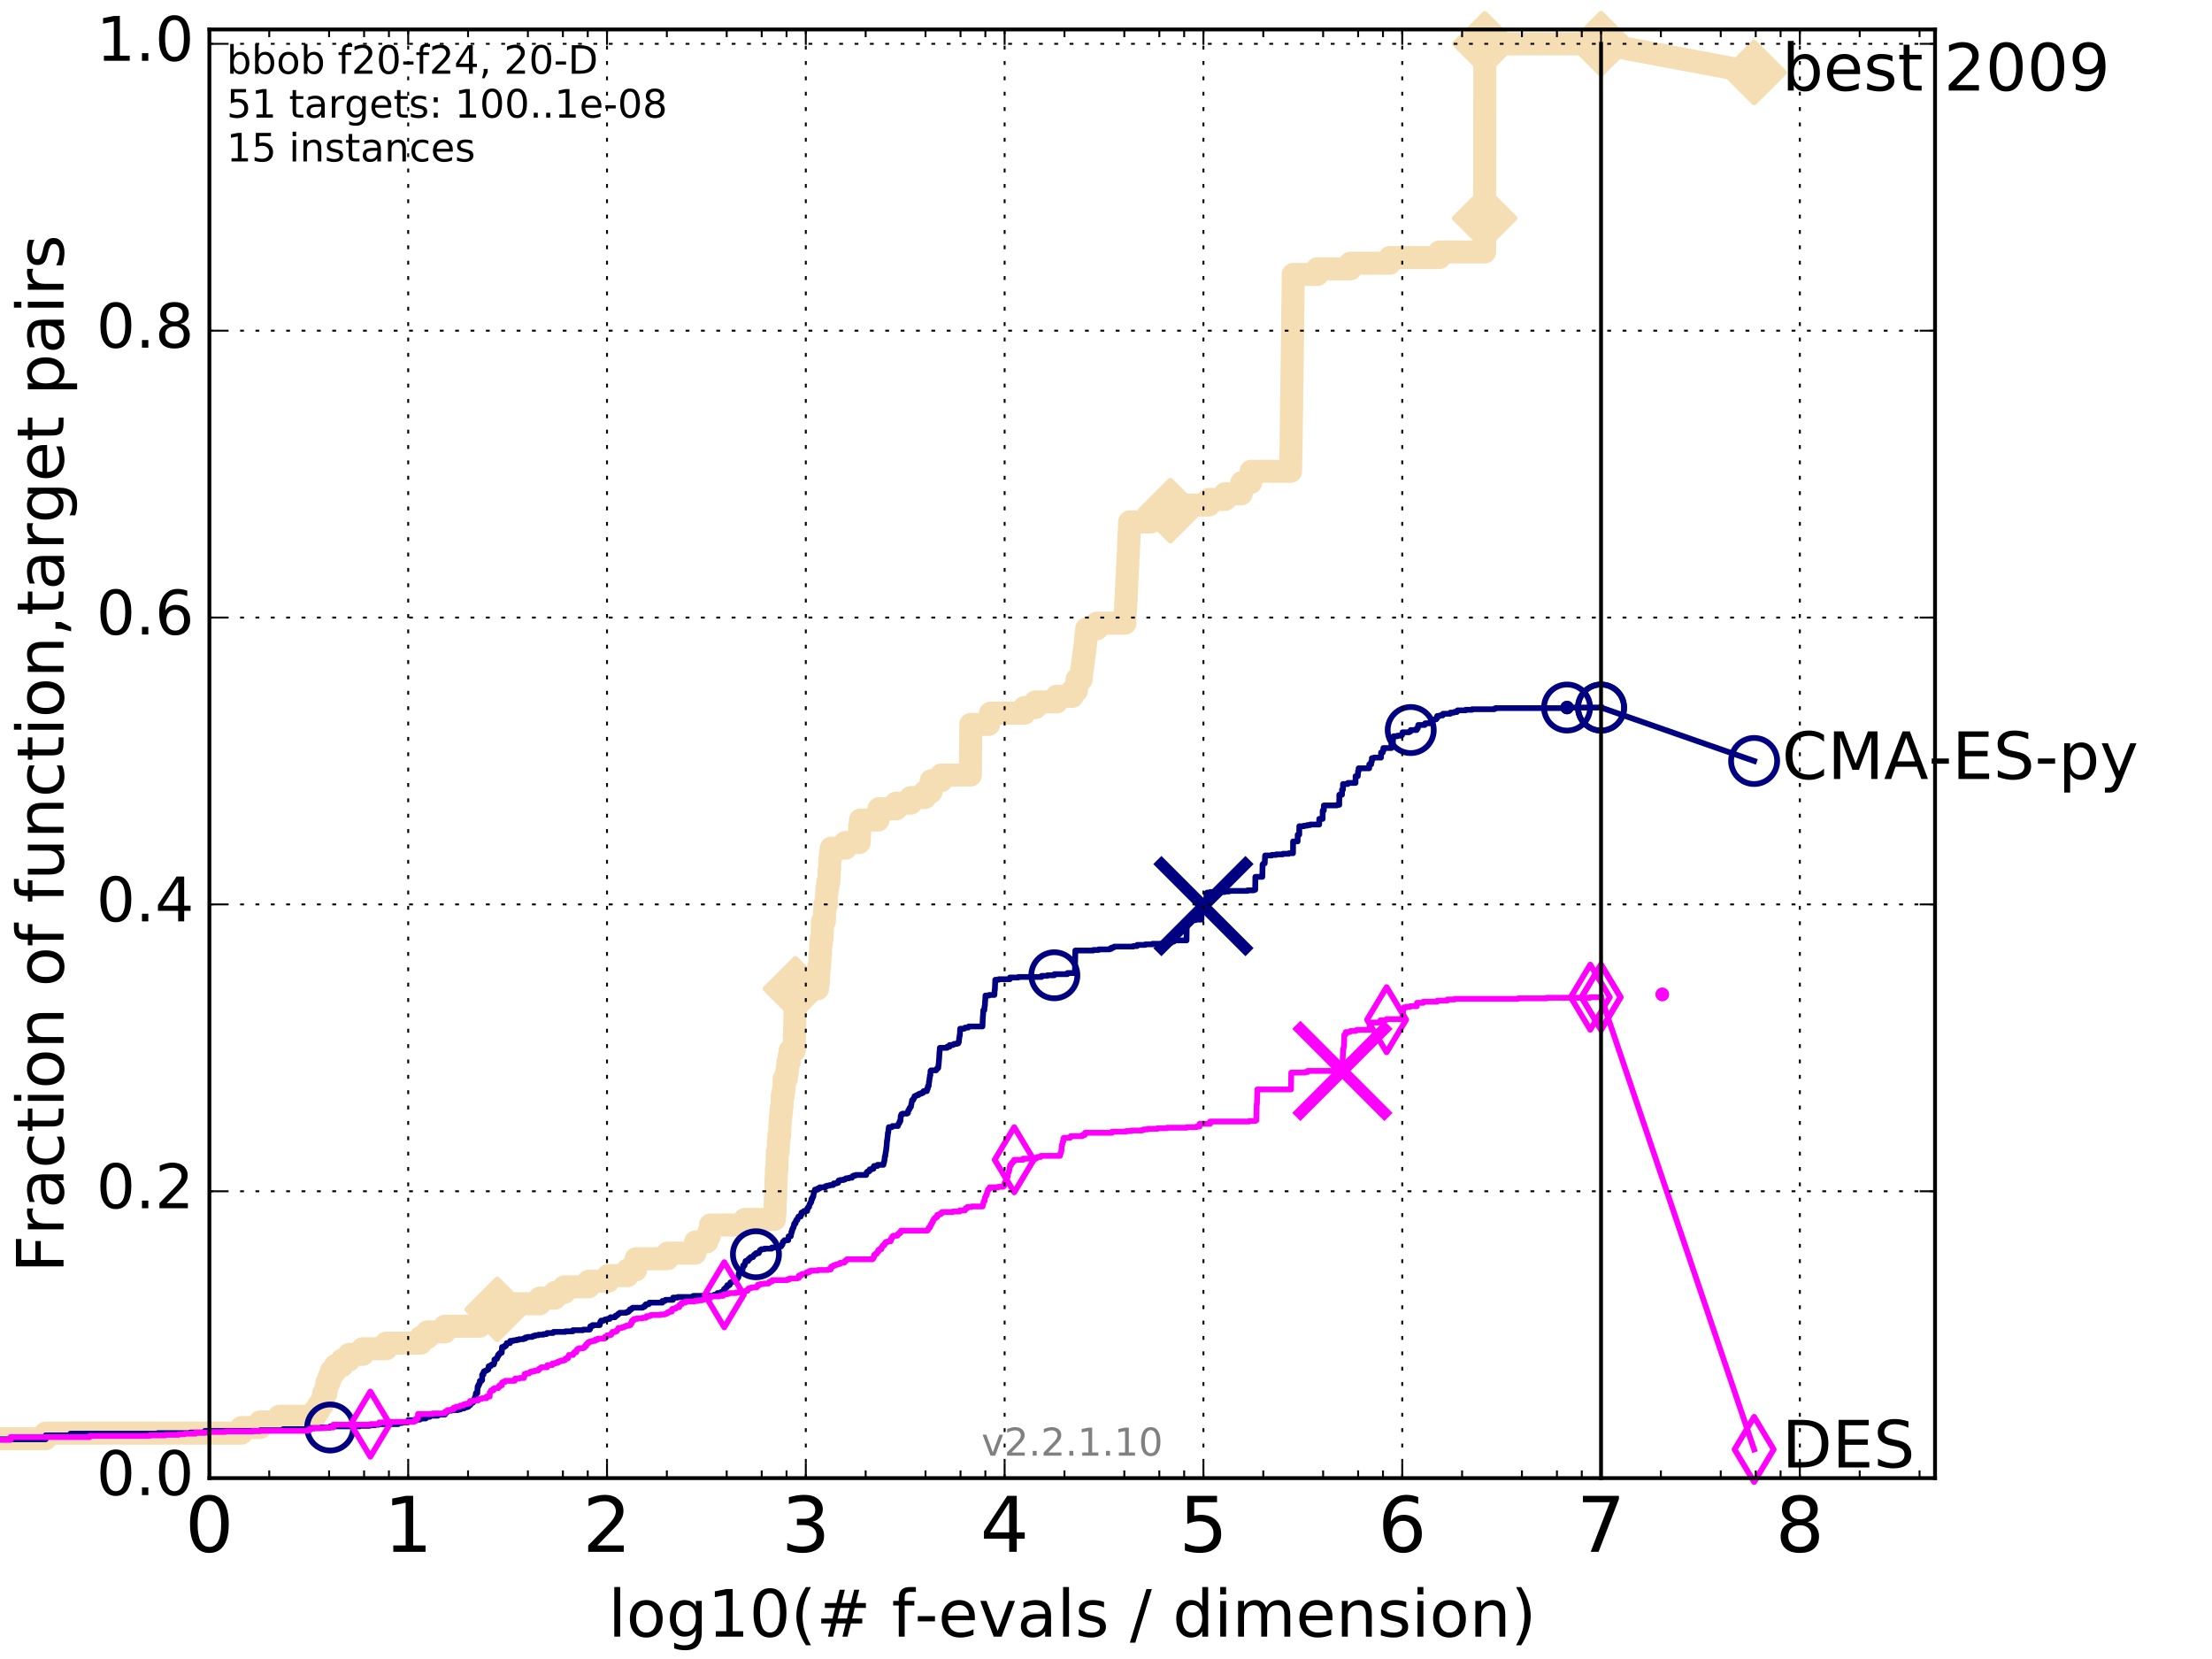 <?xml version="1.0" encoding="utf-8" standalone="no"?>
<!DOCTYPE svg PUBLIC "-//W3C//DTD SVG 1.1//EN"
  "http://www.w3.org/Graphics/SVG/1.1/DTD/svg11.dtd">
<!-- Created with matplotlib (http://matplotlib.org/) -->
<svg height="432pt" version="1.1" viewBox="0 0 576 432" width="576pt" xmlns="http://www.w3.org/2000/svg" xmlns:xlink="http://www.w3.org/1999/xlink">
 <defs>
  <style type="text/css">
*{stroke-linecap:butt;stroke-linejoin:round;stroke-miterlimit:100000;}
  </style>
 </defs>
 <g id="figure_1">
  <g id="patch_1">
   <path d="M 0 432 
L 576 432 
L 576 0 
L 0 0 
z
" style="fill:#ffffff;"/>
  </g>
  <g id="axes_1">
   <g id="patch_2">
    <path d="M 54.525 384.9 
L 503.88 384.9 
L 503.88 7.678 
L 54.525 7.678 
z
" style="fill:#ffffff;"/>
   </g>
   <g id="line2d_1">
    <path d="M -1 374.647 
L 11.872 374.647 
L 11.872 373.183 
L 62.879 373.183 
L 62.879 371.718 
L 67.74 371.718 
L 67.74 370.253 
L 72.757 370.253 
L 72.757 368.789 
L 82.039 368.789 
L 82.039 367.324 
L 83.01 367.324 
L 83.01 365.859 
L 83.94 365.859 
L 83.94 364.395 
L 84.242 364.395 
L 84.242 362.93 
L 84.834 362.93 
L 84.834 361.466 
L 85.124 361.466 
L 85.124 360.001 
L 85.693 360.001 
L 85.693 358.536 
L 86.248 358.536 
L 86.248 357.072 
L 87.319 357.072 
L 87.319 355.607 
L 89.078 355.607 
L 89.078 354.142 
L 90.934 354.142 
L 90.934 352.678 
L 94.431 352.678 
L 94.431 351.213 
L 100.563 351.213 
L 100.563 349.748 
L 109.534 349.748 
L 109.534 348.284 
L 111.311 348.284 
L 111.311 346.819 
L 115.855 346.819 
L 115.855 345.354 
L 124.824 345.354 
L 124.824 343.89 
L 125.36 343.89 
L 125.36 342.425 
L 128.374 342.425 
L 128.374 340.96 
L 129.483 340.96 
L 129.483 339.496 
L 140.555 339.496 
L 140.555 338.031 
L 144.499 338.031 
L 144.499 336.566 
L 146.931 336.566 
L 146.931 335.102 
L 153.242 335.102 
L 153.242 333.637 
L 158.32 333.637 
L 158.32 332.172 
L 163.401 332.172 
L 163.401 330.708 
L 165.515 330.708 
L 165.62 327.778 
L 173.815 327.778 
L 173.815 326.314 
L 180.97 326.314 
L 180.97 324.849 
L 181.132 324.849 
L 181.132 323.385 
L 184.031 323.385 
L 184.031 321.92 
L 184.704 321.92 
L 184.704 320.455 
L 185.001 320.455 
L 185.001 318.991 
L 193.988 318.991 
L 193.988 317.526 
L 201.674 317.526 
L 201.674 316.061 
L 201.8 316.061 
L 201.895 311.667 
L 201.978 311.667 
L 202.072 307.273 
L 202.119 307.273 
L 202.178 304.344 
L 202.318 304.344 
L 202.42 299.95 
L 202.637 299.95 
L 202.729 297.021 
L 202.823 297.021 
L 202.823 295.556 
L 203.032 295.556 
L 203.088 292.627 
L 203.168 292.627 
L 203.168 291.162 
L 203.324 291.162 
L 203.324 289.697 
L 203.493 289.697 
L 203.493 288.233 
L 203.637 288.233 
L 203.702 285.303 
L 203.976 285.303 
L 203.976 283.839 
L 204.153 283.839 
L 204.198 280.91 
L 204.776 280.91 
L 204.776 279.445 
L 205.011 279.445 
L 205.011 277.98 
L 205.166 277.98 
L 205.166 276.516 
L 205.5 276.516 
L 205.5 275.051 
L 205.737 275.051 
L 205.737 273.586 
L 206.807 273.586 
L 206.914 267.728 
L 206.944 267.728 
L 207.04 261.869 
L 207.057 261.869 
L 207.125 257.475 
L 212.887 257.475 
L 212.887 256.01 
L 213.129 256.01 
L 213.199 253.081 
L 213.251 253.081 
L 213.251 251.616 
L 213.449 251.616 
L 213.533 248.687 
L 213.657 248.687 
L 213.736 245.758 
L 213.867 245.758 
L 213.867 244.293 
L 214.083 244.293 
L 214.185 239.899 
L 214.674 239.899 
L 214.731 236.97 
L 214.802 236.97 
L 214.802 235.505 
L 215.182 235.505 
L 215.263 232.576 
L 215.359 232.576 
L 215.359 231.111 
L 215.569 231.111 
L 215.569 229.647 
L 215.852 229.647 
L 215.9 226.717 
L 216.007 226.717 
L 216.094 223.788 
L 216.239 223.788 
L 216.239 222.323 
L 216.452 222.323 
L 216.452 220.859 
L 220.137 220.859 
L 220.137 219.394 
L 223.738 219.394 
L 223.821 216.465 
L 223.853 216.465 
L 223.853 215 
L 224.051 215 
L 224.051 213.535 
L 228.632 213.535 
L 228.632 212.071 
L 228.87 212.071 
L 228.87 210.606 
L 233.346 210.606 
L 233.346 209.141 
L 237.166 209.141 
L 237.166 207.677 
L 240.819 207.677 
L 240.819 206.212 
L 242.443 206.212 
L 242.484 203.283 
L 245.114 203.283 
L 245.114 201.818 
L 252.696 201.818 
L 252.787 188.636 
L 257.429 188.636 
L 257.429 187.172 
L 257.919 187.172 
L 257.919 185.707 
L 266.751 185.707 
L 266.751 184.242 
L 269.636 184.242 
L 269.636 182.778 
L 275.158 182.778 
L 275.158 181.313 
L 279.241 181.313 
L 279.241 179.848 
L 280.302 179.848 
L 280.302 178.384 
L 280.453 178.384 
L 280.453 176.919 
L 281.528 176.919 
L 281.528 175.454 
L 281.695 175.454 
L 281.695 173.99 
L 281.903 173.99 
L 281.903 172.525 
L 282.111 172.525 
L 282.111 171.06 
L 282.283 171.06 
L 282.283 169.596 
L 282.517 169.596 
L 282.517 168.131 
L 282.648 168.131 
L 282.648 166.666 
L 282.806 166.666 
L 282.806 165.202 
L 282.958 165.202 
L 282.958 163.737 
L 285.628 163.737 
L 285.628 162.273 
L 292.91 162.273 
L 293.006 159.343 
L 293.077 159.343 
L 293.152 156.414 
L 293.222 156.414 
L 293.296 153.485 
L 293.371 153.485 
L 293.452 150.555 
L 293.524 150.555 
L 293.6 147.626 
L 293.665 147.626 
L 293.74 144.697 
L 293.81 144.697 
L 293.876 141.767 
L 293.942 141.767 
L 294.008 138.838 
L 294.065 138.838 
L 294.15 135.909 
L 299.656 135.909 
L 299.656 134.444 
L 304.319 134.444 
L 304.319 132.979 
L 304.756 132.979 
L 304.756 131.515 
L 314.755 131.515 
L 314.755 130.05 
L 319.014 130.05 
L 319.014 128.585 
L 323.215 128.585 
L 323.215 127.121 
L 323.352 127.121 
L 323.352 125.656 
L 325.697 125.656 
L 325.777 122.727 
L 336.065 122.727 
L 336.172 116.868 
L 336.19 116.868 
L 336.289 108.08 
L 336.308 108.08 
L 336.404 99.292 
L 336.422 99.292 
L 336.518 90.504 
L 336.538 90.504 
L 336.646 80.252 
L 336.662 80.252 
L 336.756 71.464 
L 343.027 71.464 
L 343.027 69.999 
L 351.635 69.999 
L 351.635 68.535 
L 361.906 68.535 
L 361.906 67.07 
L 374.823 67.07 
L 374.823 65.605 
L 386.593 65.605 
L 386.647 11.413 
L 416.908 11.413 
L 416.908 11.413 
" style="fill:none;stroke:#f5deb3;stroke-linecap:square;stroke-width:6.0;"/>
   </g>
   <g id="line2d_2">
    <defs>
     <path d="M -0 7.778 
L 7.778 0 
L 0 -7.778 
L -7.778 -0 
z
" id="m5f4c0a0354" style="stroke:#f5deb3;stroke-linejoin:miter;stroke-width:1.5;"/>
    </defs>
    <g>
     <use style="fill:#f5deb3;stroke:#f5deb3;stroke-linejoin:miter;stroke-width:1.5;" x="129.483" xlink:href="#m5f4c0a0354" y="340.96"/>
     <use style="fill:#f5deb3;stroke:#f5deb3;stroke-linejoin:miter;stroke-width:1.5;" x="207.125" xlink:href="#m5f4c0a0354" y="257.475"/>
     <use style="fill:#f5deb3;stroke:#f5deb3;stroke-linejoin:miter;stroke-width:1.5;" x="304.756" xlink:href="#m5f4c0a0354" y="132.979"/>
     <use style="fill:#f5deb3;stroke:#f5deb3;stroke-linejoin:miter;stroke-width:1.5;" x="386.602" xlink:href="#m5f4c0a0354" y="56.817"/>
     <use style="fill:#f5deb3;stroke:#f5deb3;stroke-linejoin:miter;stroke-width:1.5;" x="386.647" xlink:href="#m5f4c0a0354" y="11.413"/>
     <use style="fill:#f5deb3;stroke:#f5deb3;stroke-linejoin:miter;stroke-width:1.5;" x="416.908" xlink:href="#m5f4c0a0354" y="11.413"/>
    </g>
   </g>
   <g id="line2d_3">
    <path d="M -15527.947 758.387 
" style="fill:none;stroke:#f5deb3;stroke-linecap:square;stroke-width:6.0;"/>
    <g>
     <use style="fill:#f5deb3;stroke:#f5deb3;stroke-linejoin:miter;stroke-width:1.5;" x="-15527.947" xlink:href="#m5f4c0a0354" y="758.387"/>
    </g>
   </g>
   <g id="line2d_4">
    <path d="M 416.908 11.413 
L 456.77 18.883 
" style="fill:none;stroke:#f5deb3;stroke-linecap:square;stroke-width:6.0;"/>
    <g>
     <use style="fill:#f5deb3;stroke:#f5deb3;stroke-linejoin:miter;stroke-width:1.5;" x="416.908" xlink:href="#m5f4c0a0354" y="11.413"/>
     <use style="fill:#f5deb3;stroke:#f5deb3;stroke-linejoin:miter;stroke-width:1.5;" x="456.77" xlink:href="#m5f4c0a0354" y="18.883"/>
    </g>
   </g>
   <g id="line2d_5">
    <defs>
     <path d="M 0 1.5 
C 0.398 1.5 0.779 1.342 1.061 1.061 
C 1.342 0.779 1.5 0.398 1.5 0 
C 1.5 -0.398 1.342 -0.779 1.061 -1.061 
C 0.779 -1.342 0.398 -1.5 0 -1.5 
C -0.398 -1.5 -0.779 -1.342 -1.061 -1.061 
C -1.342 -0.779 -1.5 -0.398 -1.5 0 
C -1.5 0.398 -1.342 0.779 -1.061 1.061 
C -0.779 1.342 -0.398 1.5 0 1.5 
z
" id="m800f89d02b" style="stroke:#f5deb3;stroke-width:0.5;"/>
    </defs>
    <g>
     <use style="fill:#f5deb3;stroke:#f5deb3;stroke-width:0.5;" x="386.647" xlink:href="#m800f89d02b" y="11.413"/>
     <use style="fill:#f5deb3;stroke:#f5deb3;stroke-width:0.5;" x="386.647" xlink:href="#m800f89d02b" y="11.413"/>
    </g>
   </g>
   <g id="line2d_6">
    <defs>
     <path d="M 0 1.5 
C 0.398 1.5 0.779 1.342 1.061 1.061 
C 1.342 0.779 1.5 0.398 1.5 0 
C 1.5 -0.398 1.342 -0.779 1.061 -1.061 
C 0.779 -1.342 0.398 -1.5 0 -1.5 
C -0.398 -1.5 -0.779 -1.342 -1.061 -1.061 
C -1.342 -0.779 -1.5 -0.398 -1.5 0 
C -1.5 0.398 -1.342 0.779 -1.061 1.061 
C -0.779 1.342 -0.398 1.5 0 1.5 
z
" id="m7e27a0bb82" style="stroke:#000080;stroke-width:0.5;"/>
    </defs>
    <g>
     <use style="fill:#000080;stroke:#000080;stroke-width:0.5;" x="408.059" xlink:href="#m7e27a0bb82" y="184.242"/>
     <use style="fill:#000080;stroke:#000080;stroke-width:0.5;" x="408.059" xlink:href="#m7e27a0bb82" y="184.242"/>
    </g>
   </g>
   <g id="line2d_7">
    <path d="M -1 374.794 
L 11.872 374.794 
L 11.872 373.769 
L 18.34 373.769 
L 18.34 373.329 
L 41.084 373.329 
L 41.084 373.183 
L 49.508 373.183 
L 49.508 373.036 
L 53.372 373.036 
L 53.372 372.597 
L 67.74 372.597 
L 67.74 372.45 
L 73.735 372.45 
L 73.735 372.158 
L 80.322 372.158 
L 80.322 371.865 
L 83.634 371.865 
L 83.634 371.718 
L 85.972 371.718 
L 85.972 371.425 
L 93.656 371.425 
L 93.656 371.279 
L 96.26 371.279 
L 96.26 371.132 
L 97.623 371.132 
L 97.623 370.986 
L 98.594 370.986 
L 98.594 370.839 
L 103.674 370.839 
L 103.674 370.546 
L 104.662 370.546 
L 104.662 370.4 
L 106.181 370.4 
L 106.181 370.253 
L 106.294 370.253 
L 106.294 369.814 
L 108.437 369.814 
L 108.437 369.668 
L 109.338 369.668 
L 109.338 369.375 
L 110.857 369.375 
L 110.857 369.082 
L 111.221 369.082 
L 111.221 368.935 
L 111.932 368.935 
L 112.019 368.642 
L 114.019 368.642 
L 114.019 368.349 
L 115.855 368.349 
L 115.929 367.91 
L 116.22 367.91 
L 116.22 367.764 
L 116.364 367.764 
L 116.436 367.471 
L 116.578 367.471 
L 116.578 367.324 
L 117.553 367.324 
L 117.553 367.178 
L 119.258 367.178 
L 119.258 367.031 
L 119.881 367.031 
L 119.881 366.885 
L 120.125 366.885 
L 120.125 366.738 
L 120.843 366.738 
L 120.843 366.592 
L 121.077 366.592 
L 121.077 366.445 
L 121.595 366.445 
L 121.595 366.299 
L 121.99 366.299 
L 122.046 365.859 
L 122.488 365.859 
L 122.543 365.567 
L 122.651 365.567 
L 122.651 365.274 
L 123.135 365.274 
L 123.135 364.981 
L 123.399 364.981 
L 123.399 364.395 
L 123.66 364.395 
L 123.66 363.809 
L 123.816 363.809 
L 123.918 362.784 
L 124.275 362.784 
L 124.376 361.026 
L 124.576 361.026 
L 124.576 360.587 
L 124.775 360.587 
L 124.824 360.147 
L 124.971 360.147 
L 124.971 359.561 
L 125.408 359.561 
L 125.408 359.415 
L 125.552 359.415 
L 125.552 357.95 
L 125.883 357.95 
L 125.883 357.364 
L 126.024 357.364 
L 126.024 357.072 
L 126.395 357.072 
L 126.395 356.925 
L 126.669 356.925 
L 126.669 356.779 
L 126.895 356.779 
L 126.895 356.632 
L 127.163 356.632 
L 127.252 355.753 
L 127.777 355.753 
L 127.82 355.46 
L 128.077 355.46 
L 128.077 355.314 
L 128.584 355.314 
L 128.667 354.875 
L 128.75 354.875 
L 128.75 353.996 
L 129.079 353.996 
L 129.079 353.849 
L 129.403 353.849 
L 129.403 353.556 
L 129.523 353.556 
L 129.523 353.263 
L 129.683 353.263 
L 129.683 352.824 
L 129.801 352.824 
L 129.801 352.678 
L 130.076 352.678 
L 130.076 352.385 
L 130.271 352.385 
L 130.271 352.238 
L 130.654 352.238 
L 130.73 350.774 
L 131.329 350.774 
L 131.366 350.481 
L 131.731 350.481 
L 131.768 350.188 
L 131.876 350.188 
L 131.948 349.748 
L 132.794 349.748 
L 132.863 349.162 
L 133.709 349.162 
L 133.709 349.016 
L 134.524 349.016 
L 134.524 348.869 
L 135.156 348.869 
L 135.156 348.723 
L 136.279 348.723 
L 136.279 348.577 
L 136.777 348.577 
L 136.777 348.284 
L 137.349 348.284 
L 137.349 348.137 
L 138.612 348.137 
L 138.612 347.991 
L 138.878 347.991 
L 138.878 347.844 
L 139.425 347.844 
L 139.425 347.698 
L 140.21 347.698 
L 140.21 347.551 
L 141.491 347.551 
L 141.491 347.405 
L 142.298 347.405 
L 142.298 347.258 
L 142.434 347.258 
L 142.434 347.112 
L 144.021 347.112 
L 144.021 346.965 
L 144.147 346.965 
L 144.147 346.819 
L 147.243 346.819 
L 147.243 346.673 
L 149.176 346.673 
L 149.176 346.38 
L 151.834 346.38 
L 151.834 346.233 
L 153.533 346.233 
L 153.533 346.087 
L 153.67 346.087 
L 153.724 345.354 
L 154.263 345.354 
L 154.263 345.061 
L 156.164 345.061 
L 156.164 344.622 
L 156.31 344.622 
L 156.31 344.183 
L 156.504 344.183 
L 156.504 343.89 
L 157.262 343.89 
L 157.262 343.743 
L 157.528 343.743 
L 157.528 343.597 
L 158.108 343.597 
L 158.108 343.45 
L 158.782 343.45 
L 158.804 343.157 
L 158.977 343.157 
L 158.977 343.011 
L 160.144 343.011 
L 160.144 342.864 
L 160.257 342.864 
L 160.308 342.571 
L 160.651 342.571 
L 160.651 342.425 
L 160.851 342.425 
L 160.96 342.132 
L 161.186 342.132 
L 161.186 341.986 
L 161.381 341.986 
L 161.381 341.839 
L 163.062 341.839 
L 163.062 341.693 
L 163.463 341.693 
L 163.463 341.546 
L 163.736 341.546 
L 163.797 341.253 
L 164.014 341.253 
L 164.014 340.96 
L 164.382 340.96 
L 164.382 340.814 
L 164.534 340.814 
L 164.534 340.667 
L 164.769 340.667 
L 164.769 340.521 
L 167.321 340.521 
L 167.321 340.375 
L 167.602 340.375 
L 167.602 340.228 
L 167.909 340.228 
L 167.909 340.082 
L 168.025 340.082 
L 168.025 339.789 
L 168.169 339.789 
L 168.169 339.642 
L 168.882 339.642 
L 168.882 339.496 
L 169.089 339.496 
L 169.089 339.203 
L 172.476 339.203 
L 172.476 338.763 
L 173.147 338.763 
L 173.147 338.617 
L 173.284 338.617 
L 173.284 338.47 
L 175.236 338.47 
L 175.278 337.885 
L 176.484 337.885 
L 176.484 337.738 
L 180.519 337.738 
L 180.519 337.445 
L 185.977 337.445 
L 185.977 337.152 
L 186.79 337.152 
L 186.822 336.713 
L 187.524 336.713 
L 187.524 336.566 
L 187.816 336.566 
L 187.816 336.42 
L 188.319 336.42 
L 188.34 336.127 
L 188.523 336.127 
L 188.523 335.688 
L 188.797 335.688 
L 188.857 335.395 
L 189.079 335.395 
L 189.155 335.102 
L 189.366 335.102 
L 189.393 334.662 
L 189.945 334.662 
L 189.945 334.516 
L 190.056 334.516 
L 190.134 334.076 
L 190.205 334.076 
L 190.205 333.93 
L 190.512 333.93 
L 190.512 333.784 
L 190.799 333.784 
L 190.799 333.637 
L 191.013 333.637 
L 191.013 333.344 
L 191.774 333.344 
L 191.777 333.051 
L 191.984 333.051 
L 191.984 332.758 
L 192.147 332.758 
L 192.147 332.612 
L 192.28 332.612 
L 192.371 331.587 
L 192.926 331.587 
L 192.967 331.001 
L 193.111 331.001 
L 193.111 330.854 
L 193.316 330.854 
L 193.393 330.268 
L 193.435 330.268 
L 193.507 329.536 
L 193.883 329.536 
L 193.883 329.097 
L 194.029 329.097 
L 194.099 328.511 
L 194.142 328.511 
L 194.142 328.364 
L 194.805 328.364 
L 194.823 327.925 
L 195.121 327.925 
L 195.138 327.632 
L 195.467 327.632 
L 195.467 327.339 
L 196.105 327.339 
L 196.14 327.046 
L 196.225 327.046 
L 196.325 326.753 
L 196.527 326.753 
L 196.527 326.607 
L 196.846 326.607 
L 196.846 326.314 
L 197.579 326.314 
L 197.579 326.021 
L 197.718 326.021 
L 197.816 325.728 
L 197.841 325.728 
L 197.841 325.581 
L 198.055 325.581 
L 198.055 325.435 
L 198.28 325.435 
L 198.28 325.289 
L 199.057 325.289 
L 199.057 325.142 
L 200.98 325.142 
L 200.98 324.849 
L 202.465 324.849 
L 202.465 324.556 
L 203.43 324.556 
L 203.43 324.263 
L 203.563 324.263 
L 203.563 324.117 
L 203.737 324.117 
L 203.836 323.385 
L 204.087 323.385 
L 204.159 323.092 
L 204.282 323.092 
L 204.282 322.945 
L 205.241 322.945 
L 205.337 322.213 
L 205.354 322.213 
L 205.354 321.92 
L 205.916 321.92 
L 206.014 321.334 
L 206.039 321.334 
L 206.077 320.748 
L 206.239 320.748 
L 206.267 320.162 
L 206.389 320.162 
L 206.465 319.723 
L 206.606 319.723 
L 206.665 319.283 
L 206.746 319.283 
L 206.78 318.698 
L 206.879 318.698 
L 206.879 318.551 
L 207.174 318.551 
L 207.237 317.965 
L 207.353 317.965 
L 207.353 317.672 
L 207.654 317.672 
L 207.698 317.233 
L 207.778 317.233 
L 207.778 317.086 
L 207.911 317.086 
L 207.911 316.794 
L 208.49 316.794 
L 208.49 316.354 
L 208.668 316.354 
L 208.689 315.768 
L 209.036 315.768 
L 209.036 315.622 
L 209.191 315.622 
L 209.191 315.475 
L 209.384 315.475 
L 209.384 315.329 
L 210.192 315.329 
L 210.238 314.597 
L 210.429 314.597 
L 210.465 314.304 
L 210.682 314.304 
L 210.76 313.718 
L 210.823 313.718 
L 210.885 313.425 
L 210.975 313.425 
L 210.975 313.278 
L 211.108 313.278 
L 211.11 312.985 
L 211.259 312.985 
L 211.284 312.253 
L 211.511 312.253 
L 211.537 311.814 
L 211.677 311.814 
L 211.686 311.521 
L 211.807 311.521 
L 211.908 310.642 
L 211.928 310.642 
L 211.928 310.349 
L 212.096 310.349 
L 212.204 309.763 
L 212.958 309.763 
L 212.958 309.47 
L 213.465 309.47 
L 213.465 309.177 
L 214.909 309.177 
L 214.929 308.884 
L 215.396 308.884 
L 215.396 308.738 
L 216.077 308.738 
L 216.077 308.591 
L 216.928 308.591 
L 216.928 308.445 
L 217.094 308.445 
L 217.094 308.152 
L 217.829 308.152 
L 217.829 308.006 
L 218.26 308.006 
L 218.352 307.42 
L 218.74 307.42 
L 218.74 307.273 
L 219.658 307.273 
L 219.658 307.127 
L 220.06 307.127 
L 220.06 306.98 
L 220.27 306.98 
L 220.27 306.834 
L 221.036 306.834 
L 221.036 306.687 
L 221.842 306.687 
L 221.842 306.395 
L 221.996 306.395 
L 221.996 306.248 
L 222.29 306.248 
L 222.29 306.102 
L 222.843 306.102 
L 222.843 305.955 
L 225.568 305.955 
L 225.638 305.369 
L 225.703 305.369 
L 225.703 305.223 
L 225.873 305.223 
L 225.873 305.076 
L 226.284 305.076 
L 226.284 304.93 
L 226.429 304.93 
L 226.475 304.49 
L 226.996 304.49 
L 226.996 304.344 
L 227.451 304.344 
L 227.513 303.758 
L 227.591 303.758 
L 227.591 303.612 
L 228.514 303.612 
L 228.514 303.319 
L 230.041 303.319 
L 230.123 302.733 
L 230.199 302.733 
L 230.279 302.147 
L 230.315 302.147 
L 230.41 301.122 
L 230.507 301.122 
L 230.599 300.243 
L 230.628 300.243 
L 230.726 299.511 
L 230.75 299.511 
L 230.833 298.632 
L 230.861 298.632 
L 230.965 297.021 
L 231.015 297.021 
L 231.124 295.995 
L 231.13 295.995 
L 231.217 294.97 
L 231.283 294.97 
L 231.373 294.091 
L 231.407 294.091 
L 231.453 293.506 
L 232.269 293.506 
L 232.269 293.359 
L 232.39 293.359 
L 232.39 293.213 
L 233.831 293.213 
L 233.863 292.773 
L 233.975 292.773 
L 234.064 292.48 
L 234.188 292.48 
L 234.2 292.187 
L 234.299 292.187 
L 234.299 291.894 
L 234.473 291.894 
L 234.551 290.576 
L 234.687 290.576 
L 234.719 290.137 
L 235.032 290.137 
L 235.032 289.99 
L 236.2 289.99 
L 236.2 289.844 
L 236.422 289.844 
L 236.513 289.112 
L 236.649 289.112 
L 236.759 288.819 
L 236.838 288.819 
L 236.838 288.526 
L 236.97 288.526 
L 237.075 288.233 
L 237.194 288.233 
L 237.304 287.5 
L 237.335 287.5 
L 237.434 286.915 
L 237.447 286.915 
L 237.505 286.475 
L 237.773 286.475 
L 237.865 286.036 
L 238.014 286.036 
L 238.097 285.743 
L 238.132 285.743 
L 238.132 285.45 
L 238.447 285.45 
L 238.447 285.303 
L 238.702 285.303 
L 238.702 285.157 
L 239.173 285.157 
L 239.245 284.864 
L 239.63 284.864 
L 239.63 284.718 
L 240.042 284.718 
L 240.042 284.571 
L 240.375 284.571 
L 240.479 284.132 
L 241.356 284.132 
L 241.369 283.546 
L 241.576 283.546 
L 241.641 282.814 
L 241.822 282.814 
L 241.913 281.642 
L 241.971 281.642 
L 242.073 280.617 
L 242.122 280.617 
L 242.149 280.031 
L 242.257 280.031 
L 242.305 278.859 
L 242.44 278.859 
L 242.44 278.713 
L 243.767 278.713 
L 243.82 278.42 
L 244.009 278.42 
L 244.044 278.127 
L 244.304 278.127 
L 244.414 277.101 
L 244.431 277.101 
L 244.524 275.783 
L 244.543 275.783 
L 244.646 273.879 
L 244.686 273.879 
L 244.734 272.854 
L 246.611 272.854 
L 246.611 272.561 
L 247.271 272.561 
L 247.284 272.122 
L 248.176 272.122 
L 248.176 271.975 
L 248.421 271.975 
L 248.421 271.829 
L 249.175 271.829 
L 249.175 271.682 
L 249.541 271.682 
L 249.541 271.389 
L 249.67 271.389 
L 249.772 270.364 
L 249.788 270.364 
L 249.882 269.632 
L 249.942 269.632 
L 250.025 267.874 
L 251.101 267.874 
L 251.101 267.728 
L 251.299 267.728 
L 251.299 267.581 
L 252.121 267.581 
L 252.121 267.435 
L 252.26 267.435 
L 252.26 267.288 
L 255.825 267.288 
L 255.932 264.798 
L 255.952 264.798 
L 256.058 263.041 
L 256.321 263.041 
L 256.378 262.015 
L 256.442 262.015 
L 256.544 260.404 
L 256.56 260.404 
L 256.611 259.233 
L 257.561 259.233 
L 257.561 259.086 
L 258.935 259.086 
L 259.009 257.768 
L 259.06 257.768 
L 259.17 255.132 
L 260.055 255.132 
L 260.055 254.985 
L 262.962 254.985 
L 262.962 254.546 
L 265.173 254.546 
L 265.173 254.399 
L 271.224 254.399 
L 271.224 254.106 
L 272.735 254.106 
L 272.735 253.96 
L 274.545 253.96 
L 274.545 253.667 
L 277.951 253.667 
L 277.951 253.374 
L 279.908 253.374 
L 280.012 247.515 
L 284.672 247.515 
L 284.672 247.369 
L 286.107 247.369 
L 286.107 247.222 
L 288.91 247.222 
L 288.91 247.076 
L 289.388 247.076 
L 289.388 246.783 
L 289.858 246.783 
L 289.858 246.637 
L 290.171 246.637 
L 290.171 246.49 
L 295.093 246.49 
L 295.093 246.344 
L 296.113 246.344 
L 296.113 246.051 
L 298.235 246.051 
L 298.235 245.904 
L 300.1 245.904 
L 300.1 245.758 
L 303.987 245.758 
L 303.987 245.611 
L 304.21 245.611 
L 304.21 245.465 
L 305.041 245.465 
L 305.041 245.172 
L 305.688 245.172 
L 305.688 244.879 
L 308.967 244.879 
L 309.041 239.606 
L 311.331 239.606 
L 311.331 239.46 
L 312.861 239.46 
L 312.918 236.091 
L 313.263 236.091 
L 313.263 235.945 
L 313.855 235.945 
L 313.855 235.798 
L 314.095 235.798 
L 314.155 232.576 
L 314.317 232.576 
L 314.317 232.429 
L 315.128 232.429 
L 315.128 232.283 
L 318.903 232.283 
L 318.903 232.137 
L 320.02 232.137 
L 320.02 231.99 
L 324.838 231.99 
L 324.838 231.844 
L 326.472 231.844 
L 326.472 231.697 
L 326.856 231.697 
L 326.892 228.328 
L 328.701 228.328 
L 328.773 225.106 
L 328.866 225.106 
L 328.866 224.96 
L 329.039 224.96 
L 329.039 224.813 
L 329.331 224.813 
L 329.432 222.763 
L 331.168 222.763 
L 331.168 222.616 
L 332.332 222.616 
L 332.332 222.47 
L 334.062 222.47 
L 334.062 222.323 
L 335.621 222.323 
L 335.621 222.177 
L 336.696 222.177 
L 336.717 219.101 
L 337.901 219.101 
L 337.918 217.344 
L 338.323 217.344 
L 338.335 215.147 
L 339.57 215.147 
L 339.57 215 
L 340.376 215 
L 340.376 214.854 
L 341.17 214.854 
L 341.17 214.707 
L 343.514 214.707 
L 343.531 213.242 
L 344.412 213.242 
L 344.423 211.046 
L 344.724 211.046 
L 344.737 209.727 
L 348.118 209.727 
L 348.118 209.581 
L 348.74 209.581 
L 348.753 206.944 
L 349.453 206.944 
L 349.463 205.626 
L 349.703 205.626 
L 349.714 204.162 
L 350.968 204.162 
L 350.968 203.869 
L 352.977 203.869 
L 352.988 202.111 
L 353.57 202.111 
L 353.636 200.793 
L 353.777 200.793 
L 353.783 200.061 
L 356.546 200.061 
L 356.55 199.035 
L 357.051 199.035 
L 357.055 198.303 
L 357.225 198.303 
L 357.233 197.424 
L 357.775 197.424 
L 357.775 197.278 
L 359.619 197.278 
L 359.624 195.96 
L 360.062 195.96 
L 360.065 195.52 
L 360.217 195.52 
L 360.222 194.788 
L 362.325 194.788 
L 362.328 193.763 
L 362.714 193.763 
L 362.72 192.298 
L 362.854 192.298 
L 362.858 191.712 
L 363.901 191.712 
L 363.901 191.566 
L 364.741 191.566 
L 364.741 191.419 
L 365.093 191.419 
L 365.128 190.98 
L 365.215 190.98 
L 365.215 190.687 
L 366.921 190.687 
L 366.921 190.54 
L 367.241 190.54 
L 367.352 190.101 
L 368.906 190.101 
L 368.908 189.662 
L 369.198 189.662 
L 369.304 188.783 
L 371.002 188.783 
L 371.095 188.343 
L 372.42 188.343 
L 372.421 187.904 
L 372.669 187.904 
L 372.759 187.611 
L 373.034 187.611 
L 373.034 187.465 
L 373.437 187.465 
L 373.437 187.318 
L 373.989 187.318 
L 373.99 187.025 
L 374.223 187.025 
L 374.225 186.439 
L 374.94 186.439 
L 374.94 186.293 
L 375.676 186.293 
L 375.754 185.853 
L 377.675 185.853 
L 377.675 185.561 
L 378.611 185.561 
L 378.611 185.414 
L 379.361 185.414 
L 379.361 185.121 
L 379.546 185.121 
L 379.546 184.975 
L 381.631 184.975 
L 381.631 184.828 
L 383.335 184.828 
L 383.335 184.682 
L 389.105 184.682 
L 389.105 184.535 
L 389.434 184.535 
L 389.434 184.389 
L 408.059 184.389 
L 408.059 184.242 
L 416.908 184.242 
L 416.908 184.242 
" style="fill:none;stroke:#000080;stroke-linecap:square;stroke-width:1.5;"/>
   </g>
   <g id="line2d_8">
    <defs>
     <path d="M 0 6 
C 1.591 6 3.117 5.368 4.243 4.243 
C 5.368 3.117 6 1.591 6 0 
C 6 -1.591 5.368 -3.117 4.243 -4.243 
C 3.117 -5.368 1.591 -6 0 -6 
C -1.591 -6 -3.117 -5.368 -4.243 -4.243 
C -5.368 -3.117 -6 -1.591 -6 0 
C -6 1.591 -5.368 3.117 -4.243 4.243 
C -3.117 5.368 -1.591 6 0 6 
z
" id="mec1e506434" style="stroke:#000080;stroke-width:1.5;"/>
    </defs>
    <g>
     <use style="fill:none;stroke:#000080;stroke-width:1.5;" x="85.972" xlink:href="#mec1e506434" y="371.718"/>
     <use style="fill:none;stroke:#000080;stroke-width:1.5;" x="196.846" xlink:href="#mec1e506434" y="326.607"/>
     <use style="fill:none;stroke:#000080;stroke-width:1.5;" x="274.545" xlink:href="#mec1e506434" y="253.96"/>
     <use style="fill:none;stroke:#000080;stroke-width:1.5;" x="367.352" xlink:href="#mec1e506434" y="190.101"/>
     <use style="fill:none;stroke:#000080;stroke-width:1.5;" x="408.059" xlink:href="#mec1e506434" y="184.242"/>
     <use style="fill:none;stroke:#000080;stroke-width:1.5;" x="416.908" xlink:href="#mec1e506434" y="184.242"/>
    </g>
   </g>
   <g id="line2d_9">
    <path d="M -15527.947 758.387 
" style="fill:none;stroke:#000080;stroke-linecap:square;stroke-width:1.5;"/>
    <g>
     <use style="fill:none;stroke:#000080;stroke-width:1.5;" x="-15527.947" xlink:href="#mec1e506434" y="758.387"/>
    </g>
   </g>
   <g id="line2d_10">
    <path clip-path="url(#pd07339ce8a)" d="M 313.37 235.945 
" style="fill:none;stroke:#000080;stroke-linecap:square;"/>
    <defs>
     <path d="M -12 12 
L 12 -12 
M -12 -12 
L 12 12 
" id="mebd9082475" style="stroke:#000080;stroke-width:3.0;"/>
    </defs>
    <g clip-path="url(#pd07339ce8a)">
     <use style="fill:#000080;stroke:#000080;stroke-width:3.0;" x="313.37" xlink:href="#mebd9082475" y="235.945"/>
    </g>
   </g>
   <g id="line2d_11">
    <defs>
     <path d="M 0 1.5 
C 0.398 1.5 0.779 1.342 1.061 1.061 
C 1.342 0.779 1.5 0.398 1.5 0 
C 1.5 -0.398 1.342 -0.779 1.061 -1.061 
C 0.779 -1.342 0.398 -1.5 0 -1.5 
C -0.398 -1.5 -0.779 -1.342 -1.061 -1.061 
C -1.342 -0.779 -1.5 -0.398 -1.5 0 
C -1.5 0.398 -1.342 0.779 -1.061 1.061 
C -0.779 1.342 -0.398 1.5 0 1.5 
z
" id="m6b0ccd8f0f" style="stroke:#ff00ff;stroke-width:0.5;"/>
    </defs>
    <g>
     <use style="fill:#ff00ff;stroke:#ff00ff;stroke-width:0.5;" x="432.854" xlink:href="#m6b0ccd8f0f" y="258.94"/>
     <use style="fill:#ff00ff;stroke:#ff00ff;stroke-width:0.5;" x="432.854" xlink:href="#m6b0ccd8f0f" y="258.94"/>
    </g>
   </g>
   <g id="line2d_12">
    <path d="M -1 374.94 
L 2.756 374.94 
L 2.756 374.208 
L 23.357 374.208 
L 23.357 373.915 
L 38.941 373.915 
L 38.941 373.769 
L 43.04 373.769 
L 43.04 373.622 
L 46.506 373.622 
L 46.506 373.476 
L 48.057 373.476 
L 48.057 373.329 
L 50.871 373.329 
L 50.871 373.036 
L 54.525 373.036 
L 54.525 372.89 
L 58.624 372.89 
L 58.624 372.743 
L 65.784 372.743 
L 65.784 372.597 
L 79.962 372.597 
L 79.962 372.45 
L 80.676 372.45 
L 80.676 372.011 
L 81.706 372.011 
L 81.706 371.865 
L 84.834 371.865 
L 84.834 371.718 
L 86.79 371.718 
L 86.79 370.986 
L 96.435 370.986 
L 96.435 370.839 
L 98.594 370.839 
L 98.594 370.693 
L 98.752 370.693 
L 98.752 370.4 
L 100.852 370.4 
L 100.852 370.253 
L 107.815 370.253 
L 107.815 369.961 
L 108.334 369.961 
L 108.334 369.375 
L 108.842 369.375 
L 108.842 368.203 
L 112.706 368.203 
L 112.706 368.056 
L 115.855 368.056 
L 115.855 367.617 
L 116.22 367.617 
L 116.22 367.471 
L 116.507 367.471 
L 116.507 367.178 
L 117.485 367.178 
L 117.485 367.031 
L 118.091 367.031 
L 118.091 366.592 
L 118.487 366.592 
L 118.487 366.445 
L 118.812 366.445 
L 118.812 366.299 
L 119.696 366.299 
L 119.696 366.152 
L 119.819 366.152 
L 119.819 366.006 
L 120.666 366.006 
L 120.725 365.713 
L 121.135 365.713 
L 121.135 365.567 
L 121.878 365.567 
L 121.878 365.42 
L 122.378 365.42 
L 122.378 364.834 
L 123.241 364.834 
L 123.241 364.688 
L 124.476 364.688 
L 124.476 364.395 
L 124.873 364.395 
L 124.873 364.248 
L 125.504 364.248 
L 125.504 364.102 
L 126.669 364.102 
L 126.669 363.663 
L 127.516 363.663 
L 127.516 362.637 
L 127.69 362.637 
L 127.777 362.198 
L 127.863 362.198 
L 127.863 362.051 
L 128.5 362.051 
L 128.5 361.612 
L 128.791 361.612 
L 128.791 361.466 
L 129.722 361.466 
L 129.722 361.173 
L 130.037 361.173 
L 130.037 360.733 
L 130.692 360.733 
L 130.73 360.001 
L 131.032 360.001 
L 131.032 359.854 
L 131.513 359.854 
L 131.513 359.561 
L 134.038 359.561 
L 134.136 358.976 
L 135.28 358.976 
L 135.28 358.829 
L 136.427 358.829 
L 136.456 358.39 
L 136.574 358.39 
L 136.574 357.804 
L 136.95 357.804 
L 136.95 357.657 
L 137.741 357.657 
L 137.741 357.511 
L 137.88 357.511 
L 137.88 357.364 
L 138.072 357.364 
L 138.072 357.218 
L 138.612 357.218 
L 138.612 357.072 
L 139.218 357.072 
L 139.218 356.925 
L 140.085 356.925 
L 140.085 356.779 
L 140.26 356.779 
L 140.26 356.486 
L 140.555 356.486 
L 140.555 356.339 
L 140.726 356.339 
L 140.726 356.193 
L 140.92 356.193 
L 140.92 356.046 
L 142.479 356.046 
L 142.546 355.46 
L 143.831 355.46 
L 143.874 355.021 
L 144.663 355.021 
L 144.663 354.875 
L 145.267 354.875 
L 145.267 354.582 
L 145.68 354.582 
L 145.68 354.435 
L 146.105 354.435 
L 146.105 354.289 
L 146.82 354.289 
L 146.82 354.142 
L 147.152 354.142 
L 147.152 353.849 
L 147.406 353.849 
L 147.406 353.703 
L 147.906 353.703 
L 147.941 353.263 
L 148.047 353.263 
L 148.152 352.824 
L 149.243 352.824 
L 149.26 352.531 
L 149.409 352.531 
L 149.409 352.238 
L 149.59 352.238 
L 149.59 352.092 
L 150.092 352.092 
L 150.156 351.506 
L 150.284 351.506 
L 150.284 351.359 
L 150.458 351.359 
L 150.458 351.213 
L 150.926 351.213 
L 150.926 351.066 
L 151.908 351.066 
L 151.908 350.92 
L 152.216 350.92 
L 152.303 350.481 
L 152.649 350.481 
L 152.649 350.041 
L 152.834 350.041 
L 152.834 349.895 
L 152.99 349.895 
L 152.99 349.748 
L 153.256 349.748 
L 153.256 349.455 
L 153.642 349.455 
L 153.642 349.309 
L 154.237 349.309 
L 154.237 349.162 
L 154.945 349.162 
L 154.945 348.869 
L 155.582 348.869 
L 155.669 348.577 
L 157.413 348.577 
L 157.459 348.137 
L 157.826 348.137 
L 157.826 347.991 
L 158.097 347.991 
L 158.097 347.698 
L 158.934 347.698 
L 158.934 347.551 
L 159.171 347.551 
L 159.267 347.112 
L 159.479 347.112 
L 159.479 346.819 
L 160.226 346.819 
L 160.226 346.673 
L 160.591 346.673 
L 160.591 346.38 
L 160.781 346.38 
L 160.781 346.233 
L 160.91 346.233 
L 160.91 346.087 
L 161.029 346.087 
L 161.029 345.794 
L 161.908 345.794 
L 161.908 345.647 
L 162.451 345.647 
L 162.451 345.501 
L 162.681 345.501 
L 162.681 345.354 
L 163.062 345.354 
L 163.062 345.208 
L 163.797 345.208 
L 163.797 345.061 
L 164.168 345.061 
L 164.194 344.622 
L 164.475 344.622 
L 164.551 343.89 
L 164.968 343.89 
L 164.968 343.743 
L 165.092 343.743 
L 165.092 343.45 
L 165.844 343.45 
L 165.844 343.304 
L 167.254 343.304 
L 167.254 343.157 
L 168.212 343.157 
L 168.212 343.011 
L 168.369 343.011 
L 168.369 342.718 
L 169.213 342.718 
L 169.213 342.571 
L 169.505 342.571 
L 169.505 342.425 
L 171.949 342.425 
L 171.949 342.279 
L 173.135 342.279 
L 173.135 342.132 
L 173.506 342.132 
L 173.506 341.986 
L 173.826 341.986 
L 173.876 341.693 
L 174.312 341.693 
L 174.312 341.546 
L 174.936 341.546 
L 174.973 340.96 
L 175.126 340.96 
L 175.126 340.814 
L 175.882 340.814 
L 175.968 340.521 
L 176.26 340.521 
L 176.26 340.375 
L 176.872 340.375 
L 176.926 339.789 
L 177.182 339.789 
L 177.182 339.642 
L 177.52 339.642 
L 177.52 339.203 
L 178.506 339.203 
L 178.515 338.91 
L 180.831 338.91 
L 180.831 338.763 
L 181.736 338.763 
L 181.736 338.617 
L 182.707 338.617 
L 182.707 338.47 
L 183.26 338.47 
L 183.26 338.324 
L 183.417 338.324 
L 183.417 338.178 
L 183.555 338.178 
L 183.555 338.031 
L 184.971 338.031 
L 184.971 337.738 
L 185.237 337.738 
L 185.237 337.592 
L 187.24 337.592 
L 187.24 337.445 
L 188.284 337.445 
L 188.284 337.152 
L 188.601 337.152 
L 188.601 337.006 
L 189.424 337.006 
L 189.424 336.859 
L 189.844 336.859 
L 189.844 336.713 
L 191.613 336.713 
L 191.613 336.566 
L 192.592 336.566 
L 192.592 336.42 
L 192.708 336.42 
L 192.708 336.273 
L 194.081 336.273 
L 194.081 336.127 
L 194.651 336.127 
L 194.651 335.834 
L 194.849 335.834 
L 194.849 335.541 
L 195.182 335.541 
L 195.182 335.395 
L 195.719 335.395 
L 195.719 335.248 
L 197.044 335.248 
L 197.044 334.955 
L 197.363 334.955 
L 197.363 334.516 
L 197.971 334.516 
L 197.971 334.369 
L 198.825 334.369 
L 198.825 334.223 
L 200.152 334.223 
L 200.152 334.076 
L 200.319 334.076 
L 200.319 333.784 
L 200.727 333.784 
L 200.727 333.637 
L 201.133 333.637 
L 201.133 333.344 
L 204.959 333.344 
L 204.959 333.198 
L 205.506 333.198 
L 205.616 332.905 
L 207.611 332.905 
L 207.611 332.758 
L 208.01 332.758 
L 208.021 332.172 
L 208.616 332.172 
L 208.616 331.88 
L 208.892 331.88 
L 208.892 331.733 
L 209.748 331.733 
L 209.748 331.587 
L 210.029 331.587 
L 210.029 331.294 
L 210.703 331.294 
L 210.703 331.001 
L 211.163 331.001 
L 211.163 330.854 
L 212.992 330.854 
L 212.992 330.708 
L 215.608 330.708 
L 215.608 330.561 
L 216.322 330.561 
L 216.418 329.829 
L 216.893 329.829 
L 216.965 329.536 
L 217.456 329.536 
L 217.456 329.39 
L 217.778 329.39 
L 217.778 329.243 
L 218.324 329.243 
L 218.324 329.097 
L 218.825 329.097 
L 218.825 328.804 
L 219.85 328.804 
L 219.85 328.657 
L 219.982 328.657 
L 219.982 328.364 
L 220.277 328.364 
L 220.354 328.071 
L 220.529 328.071 
L 220.529 327.925 
L 227.209 327.925 
L 227.209 327.632 
L 227.471 327.632 
L 227.471 327.339 
L 227.615 327.339 
L 227.634 326.753 
L 227.909 326.753 
L 228 326.46 
L 228.329 326.46 
L 228.329 326.167 
L 228.525 326.167 
L 228.525 325.874 
L 228.775 325.874 
L 228.775 325.435 
L 229.071 325.435 
L 229.071 325.289 
L 229.506 325.289 
L 229.506 324.849 
L 229.712 324.849 
L 229.785 324.41 
L 229.895 324.41 
L 229.895 324.263 
L 230.281 324.263 
L 230.331 323.97 
L 230.403 323.97 
L 230.439 323.677 
L 230.69 323.677 
L 230.69 323.385 
L 231.187 323.385 
L 231.187 323.238 
L 231.915 323.238 
L 232.017 322.506 
L 232.253 322.506 
L 232.287 322.066 
L 232.52 322.066 
L 232.586 321.773 
L 233.684 321.773 
L 233.779 321.334 
L 234.121 321.334 
L 234.121 321.041 
L 234.489 321.041 
L 234.52 320.602 
L 234.611 320.602 
L 234.611 320.455 
L 241.511 320.455 
L 241.511 320.309 
L 241.634 320.309 
L 241.634 320.016 
L 241.833 320.016 
L 241.912 319.576 
L 242.218 319.576 
L 242.296 318.991 
L 242.43 318.991 
L 242.43 318.698 
L 242.647 318.698 
L 242.734 318.258 
L 242.882 318.258 
L 242.882 317.965 
L 243.007 317.965 
L 243.007 317.672 
L 243.145 317.672 
L 243.235 317.379 
L 243.317 317.379 
L 243.317 317.233 
L 243.604 317.233 
L 243.663 316.94 
L 244.005 316.94 
L 244.064 316.354 
L 244.527 316.354 
L 244.527 316.208 
L 244.923 316.208 
L 244.941 315.915 
L 245.282 315.915 
L 245.301 315.622 
L 248.083 315.622 
L 248.083 315.475 
L 249.9 315.475 
L 249.9 315.182 
L 251.305 315.182 
L 251.4 314.89 
L 251.421 314.89 
L 251.454 314.597 
L 251.902 314.597 
L 251.902 314.304 
L 253 314.304 
L 253 314.157 
L 255.874 314.157 
L 255.96 313.571 
L 256.038 313.571 
L 256.091 312.985 
L 256.19 312.985 
L 256.226 312.693 
L 256.413 312.693 
L 256.481 311.814 
L 256.544 311.814 
L 256.654 311.521 
L 256.697 311.521 
L 256.697 311.374 
L 256.844 311.374 
L 256.9 310.935 
L 257.001 310.935 
L 257.045 310.349 
L 257.134 310.349 
L 257.201 310.056 
L 257.256 310.056 
L 257.256 309.763 
L 257.505 309.763 
L 257.505 309.617 
L 257.683 309.617 
L 257.694 309.177 
L 259.963 309.177 
L 259.963 309.031 
L 261.2 309.031 
L 261.2 308.884 
L 261.443 308.884 
L 261.474 308.445 
L 261.604 308.445 
L 261.628 308.006 
L 261.777 308.006 
L 261.866 307.42 
L 261.947 307.42 
L 261.947 307.273 
L 262.063 307.273 
L 262.108 306.98 
L 262.188 306.98 
L 262.285 306.395 
L 262.406 306.395 
L 262.513 305.516 
L 262.537 305.516 
L 262.62 305.223 
L 262.696 305.223 
L 262.8 304.783 
L 262.816 304.783 
L 262.895 303.905 
L 263.022 303.905 
L 263.082 303.319 
L 263.317 303.319 
L 263.404 302.879 
L 263.554 302.879 
L 263.554 302.733 
L 263.77 302.733 
L 263.803 302.44 
L 264.058 302.44 
L 264.107 302.001 
L 266.428 302.001 
L 266.428 301.708 
L 269.81 301.708 
L 269.81 301.415 
L 270.173 301.415 
L 270.173 301.268 
L 270.983 301.268 
L 270.983 301.122 
L 271.096 301.122 
L 271.096 300.975 
L 276.025 300.975 
L 276.121 300.243 
L 276.258 300.243 
L 276.324 299.804 
L 276.385 299.804 
L 276.493 298.192 
L 276.587 298.192 
L 276.694 297.607 
L 276.699 297.607 
L 276.715 297.314 
L 276.859 297.314 
L 276.907 296.435 
L 277.009 296.435 
L 277.009 296.288 
L 278.631 296.288 
L 278.631 296.142 
L 278.81 296.142 
L 278.81 295.849 
L 281.817 295.849 
L 281.817 295.556 
L 282.461 295.556 
L 282.542 294.97 
L 289.58 294.97 
L 289.58 294.677 
L 293.213 294.677 
L 293.213 294.531 
L 294.625 294.531 
L 294.625 294.384 
L 297.356 294.384 
L 297.356 294.238 
L 297.863 294.238 
L 297.863 294.091 
L 298.859 294.091 
L 298.859 293.945 
L 301.402 293.945 
L 301.402 293.798 
L 303.876 293.798 
L 303.876 293.652 
L 309.073 293.652 
L 309.073 293.506 
L 311.558 293.506 
L 311.558 293.359 
L 312.355 293.359 
L 312.358 292.627 
L 315.12 292.627 
L 315.128 292.041 
L 325.302 292.041 
L 325.302 291.894 
L 326.895 291.894 
L 326.895 291.748 
L 327.147 291.748 
L 327.241 287.5 
L 327.315 287.5 
L 327.404 283.692 
L 336.171 283.692 
L 336.238 279.298 
L 339.851 279.298 
L 339.851 279.152 
L 340.521 279.152 
L 340.521 278.859 
L 349.56 278.859 
L 349.671 274.758 
L 349.687 274.758 
L 349.76 273.147 
L 349.842 273.147 
L 349.919 272.415 
L 349.991 272.415 
L 350.051 269.485 
L 350.198 269.485 
L 350.198 269.339 
L 350.407 269.339 
L 350.425 268.753 
L 351.428 268.753 
L 351.428 268.606 
L 351.684 268.606 
L 351.684 268.46 
L 352.993 268.46 
L 352.993 268.313 
L 353.362 268.313 
L 353.362 268.167 
L 356.621 268.167 
L 356.67 266.263 
L 359.429 266.263 
L 359.449 265.677 
L 360.806 265.677 
L 360.806 265.531 
L 361.071 265.531 
L 361.071 265.384 
L 365.143 265.384 
L 365.239 263.92 
L 365.32 263.92 
L 365.381 262.894 
L 365.478 262.894 
L 365.562 262.308 
L 366.24 262.308 
L 366.24 262.162 
L 367.192 262.162 
L 367.192 262.015 
L 368.953 262.015 
L 368.975 261.137 
L 370.623 261.137 
L 370.625 260.844 
L 374.261 260.844 
L 374.298 260.551 
L 376.873 260.551 
L 376.889 260.258 
L 378.782 260.258 
L 378.782 260.111 
L 395.3 260.111 
L 395.3 259.965 
L 402.739 259.965 
L 402.739 259.818 
L 414.097 259.818 
L 414.097 259.672 
L 416.908 259.672 
L 416.908 259.672 
" style="fill:none;stroke:#ff00ff;stroke-linecap:square;stroke-width:1.5;"/>
   </g>
   <g id="line2d_13">
    <defs>
     <path d="M -0 8.485 
L 5.091 0 
L 0 -8.485 
L -5.091 -0 
z
" id="mb6b415b9e3" style="stroke:#ff00ff;stroke-linejoin:miter;stroke-width:1.5;"/>
    </defs>
    <g>
     <use style="fill:none;stroke:#ff00ff;stroke-linejoin:miter;stroke-width:1.5;" x="96.435" xlink:href="#mb6b415b9e3" y="370.839"/>
     <use style="fill:none;stroke:#ff00ff;stroke-linejoin:miter;stroke-width:1.5;" x="188.601" xlink:href="#mb6b415b9e3" y="337.152"/>
     <use style="fill:none;stroke:#ff00ff;stroke-linejoin:miter;stroke-width:1.5;" x="264.107" xlink:href="#mb6b415b9e3" y="302.001"/>
     <use style="fill:none;stroke:#ff00ff;stroke-linejoin:miter;stroke-width:1.5;" x="361.071" xlink:href="#mb6b415b9e3" y="265.531"/>
     <use style="fill:none;stroke:#ff00ff;stroke-linejoin:miter;stroke-width:1.5;" x="414.097" xlink:href="#mb6b415b9e3" y="259.672"/>
     <use style="fill:none;stroke:#ff00ff;stroke-linejoin:miter;stroke-width:1.5;" x="416.908" xlink:href="#mb6b415b9e3" y="259.672"/>
    </g>
   </g>
   <g id="line2d_14">
    <path d="M -15527.947 758.387 
" style="fill:none;stroke:#ff00ff;stroke-linecap:square;stroke-width:1.5;"/>
    <g>
     <use style="fill:none;stroke:#ff00ff;stroke-linejoin:miter;stroke-width:1.5;" x="-15527.947" xlink:href="#mb6b415b9e3" y="758.387"/>
    </g>
   </g>
   <g id="line2d_15">
    <path clip-path="url(#pd07339ce8a)" d="M 349.555 278.859 
" style="fill:none;stroke:#ff00ff;stroke-linecap:square;"/>
    <defs>
     <path d="M -12 12 
L 12 -12 
M -12 -12 
L 12 12 
" id="md3b26c65b2" style="stroke:#ff00ff;stroke-width:3.0;"/>
    </defs>
    <g clip-path="url(#pd07339ce8a)">
     <use style="fill:#ff00ff;stroke:#ff00ff;stroke-width:3.0;" x="349.555" xlink:href="#md3b26c65b2" y="278.859"/>
    </g>
   </g>
   <g id="line2d_16">
    <path d="M 416.908 259.672 
L 456.77 377.43 
" style="fill:none;stroke:#ff00ff;stroke-linecap:square;stroke-width:1.5;"/>
    <g>
     <use style="fill:none;stroke:#ff00ff;stroke-linejoin:miter;stroke-width:1.5;" x="416.908" xlink:href="#mb6b415b9e3" y="259.672"/>
     <use style="fill:none;stroke:#ff00ff;stroke-linejoin:miter;stroke-width:1.5;" x="456.77" xlink:href="#mb6b415b9e3" y="377.43"/>
    </g>
   </g>
   <g id="line2d_17">
    <path d="M 416.908 184.242 
L 456.77 198.157 
" style="fill:none;stroke:#000080;stroke-linecap:square;stroke-width:1.5;"/>
    <g>
     <use style="fill:none;stroke:#000080;stroke-width:1.5;" x="416.908" xlink:href="#mec1e506434" y="184.242"/>
     <use style="fill:none;stroke:#000080;stroke-width:1.5;" x="456.77" xlink:href="#mec1e506434" y="198.157"/>
    </g>
   </g>
   <g id="line2d_18">
    <path d="M 416.908 384.9 
L 416.908 11.413 
" style="fill:none;stroke:#000000;stroke-linecap:square;"/>
   </g>
   <g id="patch_3">
    <path d="M 54.525 7.678 
L 503.88 7.678 
" style="fill:none;stroke:#000000;stroke-linecap:square;stroke-linejoin:miter;"/>
   </g>
   <g id="patch_4">
    <path d="M 503.88 384.9 
L 503.88 7.678 
" style="fill:none;stroke:#000000;stroke-linecap:square;stroke-linejoin:miter;"/>
   </g>
   <g id="patch_5">
    <path d="M 54.525 384.9 
L 503.88 384.9 
" style="fill:none;stroke:#000000;stroke-linecap:square;stroke-linejoin:miter;"/>
   </g>
   <g id="patch_6">
    <path d="M 54.525 384.9 
L 54.525 7.678 
" style="fill:none;stroke:#000000;stroke-linecap:square;stroke-linejoin:miter;"/>
   </g>
   <g id="matplotlib.axis_1">
    <g id="xtick_1">
     <g id="line2d_19">
      <path clip-path="url(#pd07339ce8a)" d="M 54.525 384.9 
L 54.525 7.678 
" style="fill:none;stroke:#000000;stroke-dasharray:1,3;stroke-dashoffset:0.0;stroke-width:0.5;"/>
     </g>
     <g id="line2d_20">
      <defs>
       <path d="M 0 0 
L 0 -4 
" id="m11cf41dfc2" style="stroke:#000000;stroke-width:0.5;"/>
      </defs>
      <g>
       <use style="stroke:#000000;stroke-width:0.5;" x="54.525" xlink:href="#m11cf41dfc2" y="384.9"/>
      </g>
     </g>
     <g id="line2d_21">
      <defs>
       <path d="M 0 0 
L 0 4 
" id="m599f69eb7a" style="stroke:#000000;stroke-width:0.5;"/>
      </defs>
      <g>
       <use style="stroke:#000000;stroke-width:0.5;" x="54.525" xlink:href="#m599f69eb7a" y="7.678"/>
      </g>
     </g>
     <g id="text_1">
      <!-- 0 -->
      <defs>
       <path d="M 31.781 66.406 
Q 24.172 66.406 20.328 58.906 
Q 16.5 51.422 16.5 36.375 
Q 16.5 21.391 20.328 13.891 
Q 24.172 6.391 31.781 6.391 
Q 39.453 6.391 43.281 13.891 
Q 47.125 21.391 47.125 36.375 
Q 47.125 51.422 43.281 58.906 
Q 39.453 66.406 31.781 66.406 
M 31.781 74.219 
Q 44.047 74.219 50.516 64.516 
Q 56.984 54.828 56.984 36.375 
Q 56.984 17.969 50.516 8.266 
Q 44.047 -1.422 31.781 -1.422 
Q 19.531 -1.422 13.062 8.266 
Q 6.594 17.969 6.594 36.375 
Q 6.594 54.828 13.062 64.516 
Q 19.531 74.219 31.781 74.219 
" id="BitstreamVeraSans-Roman-30"/>
      </defs>
      <g transform="translate(48.163 404.097)scale(0.2 -0.2)">
       <use xlink:href="#BitstreamVeraSans-Roman-30"/>
      </g>
     </g>
    </g>
    <g id="xtick_2">
     <g id="line2d_22">
      <path clip-path="url(#pd07339ce8a)" d="M 106.294 384.9 
L 106.294 7.678 
" style="fill:none;stroke:#000000;stroke-dasharray:1,3;stroke-dashoffset:0.0;stroke-width:0.5;"/>
     </g>
     <g id="line2d_23">
      <g>
       <use style="stroke:#000000;stroke-width:0.5;" x="106.294" xlink:href="#m11cf41dfc2" y="384.9"/>
      </g>
     </g>
     <g id="line2d_24">
      <g>
       <use style="stroke:#000000;stroke-width:0.5;" x="106.294" xlink:href="#m599f69eb7a" y="7.678"/>
      </g>
     </g>
     <g id="text_2">
      <!-- 1 -->
      <defs>
       <path d="M 12.406 8.297 
L 28.516 8.297 
L 28.516 63.922 
L 10.984 60.406 
L 10.984 69.391 
L 28.422 72.906 
L 38.281 72.906 
L 38.281 8.297 
L 54.391 8.297 
L 54.391 0 
L 12.406 0 
z
" id="BitstreamVeraSans-Roman-31"/>
      </defs>
      <g transform="translate(99.932 404.097)scale(0.2 -0.2)">
       <use xlink:href="#BitstreamVeraSans-Roman-31"/>
      </g>
     </g>
    </g>
    <g id="xtick_3">
     <g id="line2d_25">
      <path clip-path="url(#pd07339ce8a)" d="M 158.063 384.9 
L 158.063 7.678 
" style="fill:none;stroke:#000000;stroke-dasharray:1,3;stroke-dashoffset:0.0;stroke-width:0.5;"/>
     </g>
     <g id="line2d_26">
      <g>
       <use style="stroke:#000000;stroke-width:0.5;" x="158.063" xlink:href="#m11cf41dfc2" y="384.9"/>
      </g>
     </g>
     <g id="line2d_27">
      <g>
       <use style="stroke:#000000;stroke-width:0.5;" x="158.063" xlink:href="#m599f69eb7a" y="7.678"/>
      </g>
     </g>
     <g id="text_3">
      <!-- 2 -->
      <defs>
       <path d="M 19.188 8.297 
L 53.609 8.297 
L 53.609 0 
L 7.328 0 
L 7.328 8.297 
Q 12.938 14.109 22.625 23.891 
Q 32.328 33.688 34.812 36.531 
Q 39.547 41.844 41.422 45.531 
Q 43.312 49.219 43.312 52.781 
Q 43.312 58.594 39.234 62.25 
Q 35.156 65.922 28.609 65.922 
Q 23.969 65.922 18.812 64.312 
Q 13.672 62.703 7.812 59.422 
L 7.812 69.391 
Q 13.766 71.781 18.938 73 
Q 24.125 74.219 28.422 74.219 
Q 39.75 74.219 46.484 68.547 
Q 53.219 62.891 53.219 53.422 
Q 53.219 48.922 51.531 44.891 
Q 49.859 40.875 45.406 35.406 
Q 44.188 33.984 37.641 27.219 
Q 31.109 20.453 19.188 8.297 
" id="BitstreamVeraSans-Roman-32"/>
      </defs>
      <g transform="translate(151.701 404.097)scale(0.2 -0.2)">
       <use xlink:href="#BitstreamVeraSans-Roman-32"/>
      </g>
     </g>
    </g>
    <g id="xtick_4">
     <g id="line2d_28">
      <path clip-path="url(#pd07339ce8a)" d="M 209.832 384.9 
L 209.832 7.678 
" style="fill:none;stroke:#000000;stroke-dasharray:1,3;stroke-dashoffset:0.0;stroke-width:0.5;"/>
     </g>
     <g id="line2d_29">
      <g>
       <use style="stroke:#000000;stroke-width:0.5;" x="209.832" xlink:href="#m11cf41dfc2" y="384.9"/>
      </g>
     </g>
     <g id="line2d_30">
      <g>
       <use style="stroke:#000000;stroke-width:0.5;" x="209.832" xlink:href="#m599f69eb7a" y="7.678"/>
      </g>
     </g>
     <g id="text_4">
      <!-- 3 -->
      <defs>
       <path d="M 40.578 39.312 
Q 47.656 37.797 51.625 33 
Q 55.609 28.219 55.609 21.188 
Q 55.609 10.406 48.188 4.484 
Q 40.766 -1.422 27.094 -1.422 
Q 22.516 -1.422 17.656 -0.516 
Q 12.797 0.391 7.625 2.203 
L 7.625 11.719 
Q 11.719 9.328 16.594 8.109 
Q 21.484 6.891 26.812 6.891 
Q 36.078 6.891 40.938 10.547 
Q 45.797 14.203 45.797 21.188 
Q 45.797 27.641 41.281 31.266 
Q 36.766 34.906 28.719 34.906 
L 20.219 34.906 
L 20.219 43.016 
L 29.109 43.016 
Q 36.375 43.016 40.234 45.922 
Q 44.094 48.828 44.094 54.297 
Q 44.094 59.906 40.109 62.906 
Q 36.141 65.922 28.719 65.922 
Q 24.656 65.922 20.016 65.031 
Q 15.375 64.156 9.812 62.312 
L 9.812 71.094 
Q 15.438 72.656 20.344 73.438 
Q 25.25 74.219 29.594 74.219 
Q 40.828 74.219 47.359 69.109 
Q 53.906 64.016 53.906 55.328 
Q 53.906 49.266 50.438 45.094 
Q 46.969 40.922 40.578 39.312 
" id="BitstreamVeraSans-Roman-33"/>
      </defs>
      <g transform="translate(203.47 404.097)scale(0.2 -0.2)">
       <use xlink:href="#BitstreamVeraSans-Roman-33"/>
      </g>
     </g>
    </g>
    <g id="xtick_5">
     <g id="line2d_31">
      <path clip-path="url(#pd07339ce8a)" d="M 261.601 384.9 
L 261.601 7.678 
" style="fill:none;stroke:#000000;stroke-dasharray:1,3;stroke-dashoffset:0.0;stroke-width:0.5;"/>
     </g>
     <g id="line2d_32">
      <g>
       <use style="stroke:#000000;stroke-width:0.5;" x="261.601" xlink:href="#m11cf41dfc2" y="384.9"/>
      </g>
     </g>
     <g id="line2d_33">
      <g>
       <use style="stroke:#000000;stroke-width:0.5;" x="261.601" xlink:href="#m599f69eb7a" y="7.678"/>
      </g>
     </g>
     <g id="text_5">
      <!-- 4 -->
      <defs>
       <path d="M 37.797 64.312 
L 12.891 25.391 
L 37.797 25.391 
z
M 35.203 72.906 
L 47.609 72.906 
L 47.609 25.391 
L 58.016 25.391 
L 58.016 17.188 
L 47.609 17.188 
L 47.609 0 
L 37.797 0 
L 37.797 17.188 
L 4.891 17.188 
L 4.891 26.703 
z
" id="BitstreamVeraSans-Roman-34"/>
      </defs>
      <g transform="translate(255.239 404.097)scale(0.2 -0.2)">
       <use xlink:href="#BitstreamVeraSans-Roman-34"/>
      </g>
     </g>
    </g>
    <g id="xtick_6">
     <g id="line2d_34">
      <path clip-path="url(#pd07339ce8a)" d="M 313.37 384.9 
L 313.37 7.678 
" style="fill:none;stroke:#000000;stroke-dasharray:1,3;stroke-dashoffset:0.0;stroke-width:0.5;"/>
     </g>
     <g id="line2d_35">
      <g>
       <use style="stroke:#000000;stroke-width:0.5;" x="313.37" xlink:href="#m11cf41dfc2" y="384.9"/>
      </g>
     </g>
     <g id="line2d_36">
      <g>
       <use style="stroke:#000000;stroke-width:0.5;" x="313.37" xlink:href="#m599f69eb7a" y="7.678"/>
      </g>
     </g>
     <g id="text_6">
      <!-- 5 -->
      <defs>
       <path d="M 10.797 72.906 
L 49.516 72.906 
L 49.516 64.594 
L 19.828 64.594 
L 19.828 46.734 
Q 21.969 47.469 24.109 47.828 
Q 26.266 48.188 28.422 48.188 
Q 40.625 48.188 47.75 41.5 
Q 54.891 34.812 54.891 23.391 
Q 54.891 11.625 47.562 5.094 
Q 40.234 -1.422 26.906 -1.422 
Q 22.312 -1.422 17.547 -0.641 
Q 12.797 0.141 7.719 1.703 
L 7.719 11.625 
Q 12.109 9.234 16.797 8.062 
Q 21.484 6.891 26.703 6.891 
Q 35.156 6.891 40.078 11.328 
Q 45.016 15.766 45.016 23.391 
Q 45.016 31 40.078 35.438 
Q 35.156 39.891 26.703 39.891 
Q 22.75 39.891 18.812 39.016 
Q 14.891 38.141 10.797 36.281 
z
" id="BitstreamVeraSans-Roman-35"/>
      </defs>
      <g transform="translate(307.008 404.097)scale(0.2 -0.2)">
       <use xlink:href="#BitstreamVeraSans-Roman-35"/>
      </g>
     </g>
    </g>
    <g id="xtick_7">
     <g id="line2d_37">
      <path clip-path="url(#pd07339ce8a)" d="M 365.139 384.9 
L 365.139 7.678 
" style="fill:none;stroke:#000000;stroke-dasharray:1,3;stroke-dashoffset:0.0;stroke-width:0.5;"/>
     </g>
     <g id="line2d_38">
      <g>
       <use style="stroke:#000000;stroke-width:0.5;" x="365.139" xlink:href="#m11cf41dfc2" y="384.9"/>
      </g>
     </g>
     <g id="line2d_39">
      <g>
       <use style="stroke:#000000;stroke-width:0.5;" x="365.139" xlink:href="#m599f69eb7a" y="7.678"/>
      </g>
     </g>
     <g id="text_7">
      <!-- 6 -->
      <defs>
       <path d="M 33.016 40.375 
Q 26.375 40.375 22.484 35.828 
Q 18.609 31.297 18.609 23.391 
Q 18.609 15.531 22.484 10.953 
Q 26.375 6.391 33.016 6.391 
Q 39.656 6.391 43.531 10.953 
Q 47.406 15.531 47.406 23.391 
Q 47.406 31.297 43.531 35.828 
Q 39.656 40.375 33.016 40.375 
M 52.594 71.297 
L 52.594 62.312 
Q 48.875 64.062 45.094 64.984 
Q 41.312 65.922 37.594 65.922 
Q 27.828 65.922 22.672 59.328 
Q 17.531 52.734 16.797 39.406 
Q 19.672 43.656 24.016 45.922 
Q 28.375 48.188 33.594 48.188 
Q 44.578 48.188 50.953 41.516 
Q 57.328 34.859 57.328 23.391 
Q 57.328 12.156 50.688 5.359 
Q 44.047 -1.422 33.016 -1.422 
Q 20.359 -1.422 13.672 8.266 
Q 6.984 17.969 6.984 36.375 
Q 6.984 53.656 15.188 63.938 
Q 23.391 74.219 37.203 74.219 
Q 40.922 74.219 44.703 73.484 
Q 48.484 72.75 52.594 71.297 
" id="BitstreamVeraSans-Roman-36"/>
      </defs>
      <g transform="translate(358.777 404.097)scale(0.2 -0.2)">
       <use xlink:href="#BitstreamVeraSans-Roman-36"/>
      </g>
     </g>
    </g>
    <g id="xtick_8">
     <g id="line2d_40">
      <path clip-path="url(#pd07339ce8a)" d="M 416.908 384.9 
L 416.908 7.678 
" style="fill:none;stroke:#000000;stroke-dasharray:1,3;stroke-dashoffset:0.0;stroke-width:0.5;"/>
     </g>
     <g id="line2d_41">
      <g>
       <use style="stroke:#000000;stroke-width:0.5;" x="416.908" xlink:href="#m11cf41dfc2" y="384.9"/>
      </g>
     </g>
     <g id="line2d_42">
      <g>
       <use style="stroke:#000000;stroke-width:0.5;" x="416.908" xlink:href="#m599f69eb7a" y="7.678"/>
      </g>
     </g>
     <g id="text_8">
      <!-- 7 -->
      <defs>
       <path d="M 8.203 72.906 
L 55.078 72.906 
L 55.078 68.703 
L 28.609 0 
L 18.312 0 
L 43.219 64.594 
L 8.203 64.594 
z
" id="BitstreamVeraSans-Roman-37"/>
      </defs>
      <g transform="translate(410.546 404.097)scale(0.2 -0.2)">
       <use xlink:href="#BitstreamVeraSans-Roman-37"/>
      </g>
     </g>
    </g>
    <g id="xtick_9">
     <g id="line2d_43">
      <path clip-path="url(#pd07339ce8a)" d="M 468.677 384.9 
L 468.677 7.678 
" style="fill:none;stroke:#000000;stroke-dasharray:1,3;stroke-dashoffset:0.0;stroke-width:0.5;"/>
     </g>
     <g id="line2d_44">
      <g>
       <use style="stroke:#000000;stroke-width:0.5;" x="468.677" xlink:href="#m11cf41dfc2" y="384.9"/>
      </g>
     </g>
     <g id="line2d_45">
      <g>
       <use style="stroke:#000000;stroke-width:0.5;" x="468.677" xlink:href="#m599f69eb7a" y="7.678"/>
      </g>
     </g>
     <g id="text_9">
      <!-- 8 -->
      <defs>
       <path d="M 31.781 34.625 
Q 24.75 34.625 20.719 30.859 
Q 16.703 27.094 16.703 20.516 
Q 16.703 13.922 20.719 10.156 
Q 24.75 6.391 31.781 6.391 
Q 38.812 6.391 42.859 10.172 
Q 46.922 13.969 46.922 20.516 
Q 46.922 27.094 42.891 30.859 
Q 38.875 34.625 31.781 34.625 
M 21.922 38.812 
Q 15.578 40.375 12.031 44.719 
Q 8.5 49.078 8.5 55.328 
Q 8.5 64.062 14.719 69.141 
Q 20.953 74.219 31.781 74.219 
Q 42.672 74.219 48.875 69.141 
Q 55.078 64.062 55.078 55.328 
Q 55.078 49.078 51.531 44.719 
Q 48 40.375 41.703 38.812 
Q 48.828 37.156 52.797 32.312 
Q 56.781 27.484 56.781 20.516 
Q 56.781 9.906 50.312 4.234 
Q 43.844 -1.422 31.781 -1.422 
Q 19.734 -1.422 13.25 4.234 
Q 6.781 9.906 6.781 20.516 
Q 6.781 27.484 10.781 32.312 
Q 14.797 37.156 21.922 38.812 
M 18.312 54.391 
Q 18.312 48.734 21.844 45.562 
Q 25.391 42.391 31.781 42.391 
Q 38.141 42.391 41.719 45.562 
Q 45.312 48.734 45.312 54.391 
Q 45.312 60.062 41.719 63.234 
Q 38.141 66.406 31.781 66.406 
Q 25.391 66.406 21.844 63.234 
Q 18.312 60.062 18.312 54.391 
" id="BitstreamVeraSans-Roman-38"/>
      </defs>
      <g transform="translate(462.315 404.097)scale(0.2 -0.2)">
       <use xlink:href="#BitstreamVeraSans-Roman-38"/>
      </g>
     </g>
    </g>
    <g id="xtick_10">
     <g id="line2d_46">
      <defs>
       <path d="M 0 0 
L 0 -2 
" id="m9b99303c31" style="stroke:#000000;stroke-width:0.5;"/>
      </defs>
      <g>
       <use style="stroke:#000000;stroke-width:0.5;" x="70.109" xlink:href="#m9b99303c31" y="384.9"/>
      </g>
     </g>
     <g id="line2d_47">
      <defs>
       <path d="M 0 0 
L 0 2 
" id="ma36beb3a2c" style="stroke:#000000;stroke-width:0.5;"/>
      </defs>
      <g>
       <use style="stroke:#000000;stroke-width:0.5;" x="70.109" xlink:href="#ma36beb3a2c" y="7.678"/>
      </g>
     </g>
    </g>
    <g id="xtick_11">
     <g id="line2d_48">
      <g>
       <use style="stroke:#000000;stroke-width:0.5;" x="85.693" xlink:href="#m9b99303c31" y="384.9"/>
      </g>
     </g>
     <g id="line2d_49">
      <g>
       <use style="stroke:#000000;stroke-width:0.5;" x="85.693" xlink:href="#ma36beb3a2c" y="7.678"/>
      </g>
     </g>
    </g>
    <g id="xtick_12">
     <g id="line2d_50">
      <g>
       <use style="stroke:#000000;stroke-width:0.5;" x="94.809" xlink:href="#m9b99303c31" y="384.9"/>
      </g>
     </g>
     <g id="line2d_51">
      <g>
       <use style="stroke:#000000;stroke-width:0.5;" x="94.809" xlink:href="#ma36beb3a2c" y="7.678"/>
      </g>
     </g>
    </g>
    <g id="xtick_13">
     <g id="line2d_52">
      <g>
       <use style="stroke:#000000;stroke-width:0.5;" x="101.277" xlink:href="#m9b99303c31" y="384.9"/>
      </g>
     </g>
     <g id="line2d_53">
      <g>
       <use style="stroke:#000000;stroke-width:0.5;" x="101.277" xlink:href="#ma36beb3a2c" y="7.678"/>
      </g>
     </g>
    </g>
    <g id="xtick_14">
     <g id="line2d_54">
      <g>
       <use style="stroke:#000000;stroke-width:0.5;" x="121.878" xlink:href="#m9b99303c31" y="384.9"/>
      </g>
     </g>
     <g id="line2d_55">
      <g>
       <use style="stroke:#000000;stroke-width:0.5;" x="121.878" xlink:href="#ma36beb3a2c" y="7.678"/>
      </g>
     </g>
    </g>
    <g id="xtick_15">
     <g id="line2d_56">
      <g>
       <use style="stroke:#000000;stroke-width:0.5;" x="137.462" xlink:href="#m9b99303c31" y="384.9"/>
      </g>
     </g>
     <g id="line2d_57">
      <g>
       <use style="stroke:#000000;stroke-width:0.5;" x="137.462" xlink:href="#ma36beb3a2c" y="7.678"/>
      </g>
     </g>
    </g>
    <g id="xtick_16">
     <g id="line2d_58">
      <g>
       <use style="stroke:#000000;stroke-width:0.5;" x="146.578" xlink:href="#m9b99303c31" y="384.9"/>
      </g>
     </g>
     <g id="line2d_59">
      <g>
       <use style="stroke:#000000;stroke-width:0.5;" x="146.578" xlink:href="#ma36beb3a2c" y="7.678"/>
      </g>
     </g>
    </g>
    <g id="xtick_17">
     <g id="line2d_60">
      <g>
       <use style="stroke:#000000;stroke-width:0.5;" x="153.046" xlink:href="#m9b99303c31" y="384.9"/>
      </g>
     </g>
     <g id="line2d_61">
      <g>
       <use style="stroke:#000000;stroke-width:0.5;" x="153.046" xlink:href="#ma36beb3a2c" y="7.678"/>
      </g>
     </g>
    </g>
    <g id="xtick_18">
     <g id="line2d_62">
      <g>
       <use style="stroke:#000000;stroke-width:0.5;" x="173.647" xlink:href="#m9b99303c31" y="384.9"/>
      </g>
     </g>
     <g id="line2d_63">
      <g>
       <use style="stroke:#000000;stroke-width:0.5;" x="173.647" xlink:href="#ma36beb3a2c" y="7.678"/>
      </g>
     </g>
    </g>
    <g id="xtick_19">
     <g id="line2d_64">
      <g>
       <use style="stroke:#000000;stroke-width:0.5;" x="189.231" xlink:href="#m9b99303c31" y="384.9"/>
      </g>
     </g>
     <g id="line2d_65">
      <g>
       <use style="stroke:#000000;stroke-width:0.5;" x="189.231" xlink:href="#ma36beb3a2c" y="7.678"/>
      </g>
     </g>
    </g>
    <g id="xtick_20">
     <g id="line2d_66">
      <g>
       <use style="stroke:#000000;stroke-width:0.5;" x="198.347" xlink:href="#m9b99303c31" y="384.9"/>
      </g>
     </g>
     <g id="line2d_67">
      <g>
       <use style="stroke:#000000;stroke-width:0.5;" x="198.347" xlink:href="#ma36beb3a2c" y="7.678"/>
      </g>
     </g>
    </g>
    <g id="xtick_21">
     <g id="line2d_68">
      <g>
       <use style="stroke:#000000;stroke-width:0.5;" x="204.815" xlink:href="#m9b99303c31" y="384.9"/>
      </g>
     </g>
     <g id="line2d_69">
      <g>
       <use style="stroke:#000000;stroke-width:0.5;" x="204.815" xlink:href="#ma36beb3a2c" y="7.678"/>
      </g>
     </g>
    </g>
    <g id="xtick_22">
     <g id="line2d_70">
      <g>
       <use style="stroke:#000000;stroke-width:0.5;" x="225.416" xlink:href="#m9b99303c31" y="384.9"/>
      </g>
     </g>
     <g id="line2d_71">
      <g>
       <use style="stroke:#000000;stroke-width:0.5;" x="225.416" xlink:href="#ma36beb3a2c" y="7.678"/>
      </g>
     </g>
    </g>
    <g id="xtick_23">
     <g id="line2d_72">
      <g>
       <use style="stroke:#000000;stroke-width:0.5;" x="241" xlink:href="#m9b99303c31" y="384.9"/>
      </g>
     </g>
     <g id="line2d_73">
      <g>
       <use style="stroke:#000000;stroke-width:0.5;" x="241" xlink:href="#ma36beb3a2c" y="7.678"/>
      </g>
     </g>
    </g>
    <g id="xtick_24">
     <g id="line2d_74">
      <g>
       <use style="stroke:#000000;stroke-width:0.5;" x="250.116" xlink:href="#m9b99303c31" y="384.9"/>
      </g>
     </g>
     <g id="line2d_75">
      <g>
       <use style="stroke:#000000;stroke-width:0.5;" x="250.116" xlink:href="#ma36beb3a2c" y="7.678"/>
      </g>
     </g>
    </g>
    <g id="xtick_25">
     <g id="line2d_76">
      <g>
       <use style="stroke:#000000;stroke-width:0.5;" x="256.584" xlink:href="#m9b99303c31" y="384.9"/>
      </g>
     </g>
     <g id="line2d_77">
      <g>
       <use style="stroke:#000000;stroke-width:0.5;" x="256.584" xlink:href="#ma36beb3a2c" y="7.678"/>
      </g>
     </g>
    </g>
    <g id="xtick_26">
     <g id="line2d_78">
      <g>
       <use style="stroke:#000000;stroke-width:0.5;" x="277.185" xlink:href="#m9b99303c31" y="384.9"/>
      </g>
     </g>
     <g id="line2d_79">
      <g>
       <use style="stroke:#000000;stroke-width:0.5;" x="277.185" xlink:href="#ma36beb3a2c" y="7.678"/>
      </g>
     </g>
    </g>
    <g id="xtick_27">
     <g id="line2d_80">
      <g>
       <use style="stroke:#000000;stroke-width:0.5;" x="292.769" xlink:href="#m9b99303c31" y="384.9"/>
      </g>
     </g>
     <g id="line2d_81">
      <g>
       <use style="stroke:#000000;stroke-width:0.5;" x="292.769" xlink:href="#ma36beb3a2c" y="7.678"/>
      </g>
     </g>
    </g>
    <g id="xtick_28">
     <g id="line2d_82">
      <g>
       <use style="stroke:#000000;stroke-width:0.5;" x="301.885" xlink:href="#m9b99303c31" y="384.9"/>
      </g>
     </g>
     <g id="line2d_83">
      <g>
       <use style="stroke:#000000;stroke-width:0.5;" x="301.885" xlink:href="#ma36beb3a2c" y="7.678"/>
      </g>
     </g>
    </g>
    <g id="xtick_29">
     <g id="line2d_84">
      <g>
       <use style="stroke:#000000;stroke-width:0.5;" x="308.353" xlink:href="#m9b99303c31" y="384.9"/>
      </g>
     </g>
     <g id="line2d_85">
      <g>
       <use style="stroke:#000000;stroke-width:0.5;" x="308.353" xlink:href="#ma36beb3a2c" y="7.678"/>
      </g>
     </g>
    </g>
    <g id="xtick_30">
     <g id="line2d_86">
      <g>
       <use style="stroke:#000000;stroke-width:0.5;" x="328.954" xlink:href="#m9b99303c31" y="384.9"/>
      </g>
     </g>
     <g id="line2d_87">
      <g>
       <use style="stroke:#000000;stroke-width:0.5;" x="328.954" xlink:href="#ma36beb3a2c" y="7.678"/>
      </g>
     </g>
    </g>
    <g id="xtick_31">
     <g id="line2d_88">
      <g>
       <use style="stroke:#000000;stroke-width:0.5;" x="344.538" xlink:href="#m9b99303c31" y="384.9"/>
      </g>
     </g>
     <g id="line2d_89">
      <g>
       <use style="stroke:#000000;stroke-width:0.5;" x="344.538" xlink:href="#ma36beb3a2c" y="7.678"/>
      </g>
     </g>
    </g>
    <g id="xtick_32">
     <g id="line2d_90">
      <g>
       <use style="stroke:#000000;stroke-width:0.5;" x="353.654" xlink:href="#m9b99303c31" y="384.9"/>
      </g>
     </g>
     <g id="line2d_91">
      <g>
       <use style="stroke:#000000;stroke-width:0.5;" x="353.654" xlink:href="#ma36beb3a2c" y="7.678"/>
      </g>
     </g>
    </g>
    <g id="xtick_33">
     <g id="line2d_92">
      <g>
       <use style="stroke:#000000;stroke-width:0.5;" x="360.122" xlink:href="#m9b99303c31" y="384.9"/>
      </g>
     </g>
     <g id="line2d_93">
      <g>
       <use style="stroke:#000000;stroke-width:0.5;" x="360.122" xlink:href="#ma36beb3a2c" y="7.678"/>
      </g>
     </g>
    </g>
    <g id="xtick_34">
     <g id="line2d_94">
      <g>
       <use style="stroke:#000000;stroke-width:0.5;" x="380.723" xlink:href="#m9b99303c31" y="384.9"/>
      </g>
     </g>
     <g id="line2d_95">
      <g>
       <use style="stroke:#000000;stroke-width:0.5;" x="380.723" xlink:href="#ma36beb3a2c" y="7.678"/>
      </g>
     </g>
    </g>
    <g id="xtick_35">
     <g id="line2d_96">
      <g>
       <use style="stroke:#000000;stroke-width:0.5;" x="396.307" xlink:href="#m9b99303c31" y="384.9"/>
      </g>
     </g>
     <g id="line2d_97">
      <g>
       <use style="stroke:#000000;stroke-width:0.5;" x="396.307" xlink:href="#ma36beb3a2c" y="7.678"/>
      </g>
     </g>
    </g>
    <g id="xtick_36">
     <g id="line2d_98">
      <g>
       <use style="stroke:#000000;stroke-width:0.5;" x="405.423" xlink:href="#m9b99303c31" y="384.9"/>
      </g>
     </g>
     <g id="line2d_99">
      <g>
       <use style="stroke:#000000;stroke-width:0.5;" x="405.423" xlink:href="#ma36beb3a2c" y="7.678"/>
      </g>
     </g>
    </g>
    <g id="xtick_37">
     <g id="line2d_100">
      <g>
       <use style="stroke:#000000;stroke-width:0.5;" x="411.891" xlink:href="#m9b99303c31" y="384.9"/>
      </g>
     </g>
     <g id="line2d_101">
      <g>
       <use style="stroke:#000000;stroke-width:0.5;" x="411.891" xlink:href="#ma36beb3a2c" y="7.678"/>
      </g>
     </g>
    </g>
    <g id="xtick_38">
     <g id="line2d_102">
      <g>
       <use style="stroke:#000000;stroke-width:0.5;" x="432.492" xlink:href="#m9b99303c31" y="384.9"/>
      </g>
     </g>
     <g id="line2d_103">
      <g>
       <use style="stroke:#000000;stroke-width:0.5;" x="432.492" xlink:href="#ma36beb3a2c" y="7.678"/>
      </g>
     </g>
    </g>
    <g id="xtick_39">
     <g id="line2d_104">
      <g>
       <use style="stroke:#000000;stroke-width:0.5;" x="448.076" xlink:href="#m9b99303c31" y="384.9"/>
      </g>
     </g>
     <g id="line2d_105">
      <g>
       <use style="stroke:#000000;stroke-width:0.5;" x="448.076" xlink:href="#ma36beb3a2c" y="7.678"/>
      </g>
     </g>
    </g>
    <g id="xtick_40">
     <g id="line2d_106">
      <g>
       <use style="stroke:#000000;stroke-width:0.5;" x="457.192" xlink:href="#m9b99303c31" y="384.9"/>
      </g>
     </g>
     <g id="line2d_107">
      <g>
       <use style="stroke:#000000;stroke-width:0.5;" x="457.192" xlink:href="#ma36beb3a2c" y="7.678"/>
      </g>
     </g>
    </g>
    <g id="xtick_41">
     <g id="line2d_108">
      <g>
       <use style="stroke:#000000;stroke-width:0.5;" x="463.66" xlink:href="#m9b99303c31" y="384.9"/>
      </g>
     </g>
     <g id="line2d_109">
      <g>
       <use style="stroke:#000000;stroke-width:0.5;" x="463.66" xlink:href="#ma36beb3a2c" y="7.678"/>
      </g>
     </g>
    </g>
    <g id="xtick_42">
     <g id="line2d_110">
      <g>
       <use style="stroke:#000000;stroke-width:0.5;" x="484.261" xlink:href="#m9b99303c31" y="384.9"/>
      </g>
     </g>
     <g id="line2d_111">
      <g>
       <use style="stroke:#000000;stroke-width:0.5;" x="484.261" xlink:href="#ma36beb3a2c" y="7.678"/>
      </g>
     </g>
    </g>
    <g id="xtick_43">
     <g id="line2d_112">
      <g>
       <use style="stroke:#000000;stroke-width:0.5;" x="499.845" xlink:href="#m9b99303c31" y="384.9"/>
      </g>
     </g>
     <g id="line2d_113">
      <g>
       <use style="stroke:#000000;stroke-width:0.5;" x="499.845" xlink:href="#ma36beb3a2c" y="7.678"/>
      </g>
     </g>
    </g>
    <g id="text_10">
     <!-- log10(# f-evals / dimension) -->
     <defs>
      <path id="BitstreamVeraSans-Roman-20"/>
      <path d="M 51.125 44 
L 36.922 44 
L 32.812 27.688 
L 47.125 27.688 
z
M 43.797 71.781 
L 38.719 51.516 
L 52.984 51.516 
L 58.109 71.781 
L 65.922 71.781 
L 60.891 51.516 
L 76.125 51.516 
L 76.125 44 
L 58.984 44 
L 54.984 27.688 
L 70.516 27.688 
L 70.516 20.219 
L 53.078 20.219 
L 48 0 
L 40.188 0 
L 45.219 20.219 
L 30.906 20.219 
L 25.875 0 
L 18.016 0 
L 23.094 20.219 
L 7.719 20.219 
L 7.719 27.688 
L 24.906 27.688 
L 29 44 
L 13.281 44 
L 13.281 51.516 
L 30.906 51.516 
L 35.891 71.781 
z
" id="BitstreamVeraSans-Roman-23"/>
      <path d="M 52 44.188 
Q 55.375 50.25 60.062 53.125 
Q 64.75 56 71.094 56 
Q 79.641 56 84.281 50.016 
Q 88.922 44.047 88.922 33.016 
L 88.922 0 
L 79.891 0 
L 79.891 32.719 
Q 79.891 40.578 77.094 44.375 
Q 74.312 48.188 68.609 48.188 
Q 61.625 48.188 57.562 43.547 
Q 53.516 38.922 53.516 30.906 
L 53.516 0 
L 44.484 0 
L 44.484 32.719 
Q 44.484 40.625 41.703 44.406 
Q 38.922 48.188 33.109 48.188 
Q 26.219 48.188 22.156 43.531 
Q 18.109 38.875 18.109 30.906 
L 18.109 0 
L 9.078 0 
L 9.078 54.688 
L 18.109 54.688 
L 18.109 46.188 
Q 21.188 51.219 25.484 53.609 
Q 29.781 56 35.688 56 
Q 41.656 56 45.828 52.969 
Q 50 49.953 52 44.188 
" id="BitstreamVeraSans-Roman-6d"/>
      <path d="M 54.891 33.016 
L 54.891 0 
L 45.906 0 
L 45.906 32.719 
Q 45.906 40.484 42.875 44.328 
Q 39.844 48.188 33.797 48.188 
Q 26.516 48.188 22.312 43.547 
Q 18.109 38.922 18.109 30.906 
L 18.109 0 
L 9.078 0 
L 9.078 54.688 
L 18.109 54.688 
L 18.109 46.188 
Q 21.344 51.125 25.703 53.562 
Q 30.078 56 35.797 56 
Q 45.219 56 50.047 50.172 
Q 54.891 44.344 54.891 33.016 
" id="BitstreamVeraSans-Roman-6e"/>
      <path d="M 31 75.875 
Q 24.469 64.656 21.281 53.656 
Q 18.109 42.672 18.109 31.391 
Q 18.109 20.125 21.312 9.062 
Q 24.516 -2 31 -13.188 
L 23.188 -13.188 
Q 15.875 -1.703 12.234 9.375 
Q 8.594 20.453 8.594 31.391 
Q 8.594 42.281 12.203 53.312 
Q 15.828 64.359 23.188 75.875 
z
" id="BitstreamVeraSans-Roman-28"/>
      <path d="M 30.609 48.391 
Q 23.391 48.391 19.188 42.75 
Q 14.984 37.109 14.984 27.297 
Q 14.984 17.484 19.156 11.844 
Q 23.344 6.203 30.609 6.203 
Q 37.797 6.203 41.984 11.859 
Q 46.188 17.531 46.188 27.297 
Q 46.188 37.016 41.984 42.703 
Q 37.797 48.391 30.609 48.391 
M 30.609 56 
Q 42.328 56 49.016 48.375 
Q 55.719 40.766 55.719 27.297 
Q 55.719 13.875 49.016 6.219 
Q 42.328 -1.422 30.609 -1.422 
Q 18.844 -1.422 12.172 6.219 
Q 5.516 13.875 5.516 27.297 
Q 5.516 40.766 12.172 48.375 
Q 18.844 56 30.609 56 
" id="BitstreamVeraSans-Roman-6f"/>
      <path d="M 9.422 75.984 
L 18.406 75.984 
L 18.406 0 
L 9.422 0 
z
" id="BitstreamVeraSans-Roman-6c"/>
      <path d="M 2.984 54.688 
L 12.5 54.688 
L 29.594 8.797 
L 46.688 54.688 
L 56.203 54.688 
L 35.688 0 
L 23.484 0 
z
" id="BitstreamVeraSans-Roman-76"/>
      <path d="M 9.422 54.688 
L 18.406 54.688 
L 18.406 0 
L 9.422 0 
z
M 9.422 75.984 
L 18.406 75.984 
L 18.406 64.594 
L 9.422 64.594 
z
" id="BitstreamVeraSans-Roman-69"/>
      <path d="M 4.891 31.391 
L 31.203 31.391 
L 31.203 23.391 
L 4.891 23.391 
z
" id="BitstreamVeraSans-Roman-2d"/>
      <path d="M 25.391 72.906 
L 33.688 72.906 
L 8.297 -9.281 
L 0 -9.281 
z
" id="BitstreamVeraSans-Roman-2f"/>
      <path d="M 56.203 29.594 
L 56.203 25.203 
L 14.891 25.203 
Q 15.484 15.922 20.484 11.062 
Q 25.484 6.203 34.422 6.203 
Q 39.594 6.203 44.453 7.469 
Q 49.312 8.734 54.109 11.281 
L 54.109 2.781 
Q 49.266 0.734 44.188 -0.344 
Q 39.109 -1.422 33.891 -1.422 
Q 20.797 -1.422 13.156 6.188 
Q 5.516 13.812 5.516 26.812 
Q 5.516 40.234 12.766 48.109 
Q 20.016 56 32.328 56 
Q 43.359 56 49.781 48.891 
Q 56.203 41.797 56.203 29.594 
M 47.219 32.234 
Q 47.125 39.594 43.094 43.984 
Q 39.062 48.391 32.422 48.391 
Q 24.906 48.391 20.391 44.141 
Q 15.875 39.891 15.188 32.172 
z
" id="BitstreamVeraSans-Roman-65"/>
      <path d="M 45.406 46.391 
L 45.406 75.984 
L 54.391 75.984 
L 54.391 0 
L 45.406 0 
L 45.406 8.203 
Q 42.578 3.328 38.25 0.953 
Q 33.938 -1.422 27.875 -1.422 
Q 17.969 -1.422 11.734 6.484 
Q 5.516 14.406 5.516 27.297 
Q 5.516 40.188 11.734 48.094 
Q 17.969 56 27.875 56 
Q 33.938 56 38.25 53.625 
Q 42.578 51.266 45.406 46.391 
M 14.797 27.297 
Q 14.797 17.391 18.875 11.75 
Q 22.953 6.109 30.078 6.109 
Q 37.203 6.109 41.297 11.75 
Q 45.406 17.391 45.406 27.297 
Q 45.406 37.203 41.297 42.844 
Q 37.203 48.484 30.078 48.484 
Q 22.953 48.484 18.875 42.844 
Q 14.797 37.203 14.797 27.297 
" id="BitstreamVeraSans-Roman-64"/>
      <path d="M 45.406 27.984 
Q 45.406 37.75 41.375 43.109 
Q 37.359 48.484 30.078 48.484 
Q 22.859 48.484 18.828 43.109 
Q 14.797 37.75 14.797 27.984 
Q 14.797 18.266 18.828 12.891 
Q 22.859 7.516 30.078 7.516 
Q 37.359 7.516 41.375 12.891 
Q 45.406 18.266 45.406 27.984 
M 54.391 6.781 
Q 54.391 -7.172 48.188 -13.984 
Q 42 -20.797 29.203 -20.797 
Q 24.469 -20.797 20.266 -20.094 
Q 16.062 -19.391 12.109 -17.922 
L 12.109 -9.188 
Q 16.062 -11.328 19.922 -12.344 
Q 23.781 -13.375 27.781 -13.375 
Q 36.625 -13.375 41.016 -8.766 
Q 45.406 -4.156 45.406 5.172 
L 45.406 9.625 
Q 42.625 4.781 38.281 2.391 
Q 33.938 0 27.875 0 
Q 17.828 0 11.672 7.656 
Q 5.516 15.328 5.516 27.984 
Q 5.516 40.672 11.672 48.328 
Q 17.828 56 27.875 56 
Q 33.938 56 38.281 53.609 
Q 42.625 51.219 45.406 46.391 
L 45.406 54.688 
L 54.391 54.688 
z
" id="BitstreamVeraSans-Roman-67"/>
      <path d="M 37.109 75.984 
L 37.109 68.5 
L 28.516 68.5 
Q 23.688 68.5 21.797 66.547 
Q 19.922 64.594 19.922 59.516 
L 19.922 54.688 
L 34.719 54.688 
L 34.719 47.703 
L 19.922 47.703 
L 19.922 0 
L 10.891 0 
L 10.891 47.703 
L 2.297 47.703 
L 2.297 54.688 
L 10.891 54.688 
L 10.891 58.5 
Q 10.891 67.625 15.141 71.797 
Q 19.391 75.984 28.609 75.984 
z
" id="BitstreamVeraSans-Roman-66"/>
      <path d="M 34.281 27.484 
Q 23.391 27.484 19.188 25 
Q 14.984 22.516 14.984 16.5 
Q 14.984 11.719 18.141 8.906 
Q 21.297 6.109 26.703 6.109 
Q 34.188 6.109 38.703 11.406 
Q 43.219 16.703 43.219 25.484 
L 43.219 27.484 
z
M 52.203 31.203 
L 52.203 0 
L 43.219 0 
L 43.219 8.297 
Q 40.141 3.328 35.547 0.953 
Q 30.953 -1.422 24.312 -1.422 
Q 15.922 -1.422 10.953 3.297 
Q 6 8.016 6 15.922 
Q 6 25.141 12.172 29.828 
Q 18.359 34.516 30.609 34.516 
L 43.219 34.516 
L 43.219 35.406 
Q 43.219 41.609 39.141 45 
Q 35.062 48.391 27.688 48.391 
Q 23 48.391 18.547 47.266 
Q 14.109 46.141 10.016 43.891 
L 10.016 52.203 
Q 14.938 54.109 19.578 55.047 
Q 24.219 56 28.609 56 
Q 40.484 56 46.344 49.844 
Q 52.203 43.703 52.203 31.203 
" id="BitstreamVeraSans-Roman-61"/>
      <path d="M 44.281 53.078 
L 44.281 44.578 
Q 40.484 46.531 36.375 47.5 
Q 32.281 48.484 27.875 48.484 
Q 21.188 48.484 17.844 46.438 
Q 14.5 44.391 14.5 40.281 
Q 14.5 37.156 16.891 35.375 
Q 19.281 33.594 26.516 31.984 
L 29.594 31.297 
Q 39.156 29.25 43.188 25.516 
Q 47.219 21.781 47.219 15.094 
Q 47.219 7.469 41.188 3.016 
Q 35.156 -1.422 24.609 -1.422 
Q 20.219 -1.422 15.453 -0.562 
Q 10.688 0.297 5.422 2 
L 5.422 11.281 
Q 10.406 8.688 15.234 7.391 
Q 20.062 6.109 24.812 6.109 
Q 31.156 6.109 34.562 8.281 
Q 37.984 10.453 37.984 14.406 
Q 37.984 18.062 35.516 20.016 
Q 33.062 21.969 24.703 23.781 
L 21.578 24.516 
Q 13.234 26.266 9.516 29.906 
Q 5.812 33.547 5.812 39.891 
Q 5.812 47.609 11.281 51.797 
Q 16.75 56 26.812 56 
Q 31.781 56 36.172 55.266 
Q 40.578 54.547 44.281 53.078 
" id="BitstreamVeraSans-Roman-73"/>
      <path d="M 8.016 75.875 
L 15.828 75.875 
Q 23.141 64.359 26.781 53.312 
Q 30.422 42.281 30.422 31.391 
Q 30.422 20.453 26.781 9.375 
Q 23.141 -1.703 15.828 -13.188 
L 8.016 -13.188 
Q 14.5 -2 17.703 9.062 
Q 20.906 20.125 20.906 31.391 
Q 20.906 42.672 17.703 53.656 
Q 14.5 64.656 8.016 75.875 
" id="BitstreamVeraSans-Roman-29"/>
     </defs>
     <g transform="translate(158.362 426.174)scale(0.17 -0.17)">
      <use xlink:href="#BitstreamVeraSans-Roman-6c"/>
      <use x="27.783" xlink:href="#BitstreamVeraSans-Roman-6f"/>
      <use x="88.965" xlink:href="#BitstreamVeraSans-Roman-67"/>
      <use x="152.441" xlink:href="#BitstreamVeraSans-Roman-31"/>
      <use x="216.064" xlink:href="#BitstreamVeraSans-Roman-30"/>
      <use x="279.688" xlink:href="#BitstreamVeraSans-Roman-28"/>
      <use x="318.701" xlink:href="#BitstreamVeraSans-Roman-23"/>
      <use x="402.49" xlink:href="#BitstreamVeraSans-Roman-20"/>
      <use x="434.277" xlink:href="#BitstreamVeraSans-Roman-66"/>
      <use x="469.404" xlink:href="#BitstreamVeraSans-Roman-2d"/>
      <use x="505.488" xlink:href="#BitstreamVeraSans-Roman-65"/>
      <use x="567.012" xlink:href="#BitstreamVeraSans-Roman-76"/>
      <use x="626.191" xlink:href="#BitstreamVeraSans-Roman-61"/>
      <use x="687.471" xlink:href="#BitstreamVeraSans-Roman-6c"/>
      <use x="715.254" xlink:href="#BitstreamVeraSans-Roman-73"/>
      <use x="767.354" xlink:href="#BitstreamVeraSans-Roman-20"/>
      <use x="799.141" xlink:href="#BitstreamVeraSans-Roman-2f"/>
      <use x="832.832" xlink:href="#BitstreamVeraSans-Roman-20"/>
      <use x="864.619" xlink:href="#BitstreamVeraSans-Roman-64"/>
      <use x="928.096" xlink:href="#BitstreamVeraSans-Roman-69"/>
      <use x="955.879" xlink:href="#BitstreamVeraSans-Roman-6d"/>
      <use x="1053.291" xlink:href="#BitstreamVeraSans-Roman-65"/>
      <use x="1114.814" xlink:href="#BitstreamVeraSans-Roman-6e"/>
      <use x="1178.193" xlink:href="#BitstreamVeraSans-Roman-73"/>
      <use x="1230.293" xlink:href="#BitstreamVeraSans-Roman-69"/>
      <use x="1258.076" xlink:href="#BitstreamVeraSans-Roman-6f"/>
      <use x="1319.258" xlink:href="#BitstreamVeraSans-Roman-6e"/>
      <use x="1382.637" xlink:href="#BitstreamVeraSans-Roman-29"/>
     </g>
    </g>
   </g>
   <g id="matplotlib.axis_2">
    <g id="ytick_1">
     <g id="line2d_114">
      <path clip-path="url(#pd07339ce8a)" d="M 54.525 384.9 
L 503.88 384.9 
" style="fill:none;stroke:#000000;stroke-dasharray:1,3;stroke-dashoffset:0.0;stroke-width:0.5;"/>
     </g>
     <g id="line2d_115">
      <defs>
       <path d="M 0 0 
L 4 0 
" id="m68a8577194" style="stroke:#000000;stroke-width:0.5;"/>
      </defs>
      <g>
       <use style="stroke:#000000;stroke-width:0.5;" x="54.525" xlink:href="#m68a8577194" y="384.9"/>
      </g>
     </g>
     <g id="line2d_116">
      <defs>
       <path d="M 0 0 
L -4 0 
" id="m92a98d412d" style="stroke:#000000;stroke-width:0.5;"/>
      </defs>
      <g>
       <use style="stroke:#000000;stroke-width:0.5;" x="503.88" xlink:href="#m92a98d412d" y="384.9"/>
      </g>
     </g>
     <g id="text_11">
      <!-- 0.0 -->
      <defs>
       <path d="M 10.688 12.406 
L 21 12.406 
L 21 0 
L 10.688 0 
z
" id="BitstreamVeraSans-Roman-2e"/>
      </defs>
      <g transform="translate(25.08 389.315)scale(0.16 -0.16)">
       <use xlink:href="#BitstreamVeraSans-Roman-30"/>
       <use x="63.623" xlink:href="#BitstreamVeraSans-Roman-2e"/>
       <use x="95.41" xlink:href="#BitstreamVeraSans-Roman-30"/>
      </g>
     </g>
    </g>
    <g id="ytick_2">
     <g id="line2d_117">
      <path clip-path="url(#pd07339ce8a)" d="M 54.525 310.203 
L 503.88 310.203 
" style="fill:none;stroke:#000000;stroke-dasharray:1,3;stroke-dashoffset:0.0;stroke-width:0.5;"/>
     </g>
     <g id="line2d_118">
      <g>
       <use style="stroke:#000000;stroke-width:0.5;" x="54.525" xlink:href="#m68a8577194" y="310.203"/>
      </g>
     </g>
     <g id="line2d_119">
      <g>
       <use style="stroke:#000000;stroke-width:0.5;" x="503.88" xlink:href="#m92a98d412d" y="310.203"/>
      </g>
     </g>
     <g id="text_12">
      <!-- 0.2 -->
      <g transform="translate(25.08 314.618)scale(0.16 -0.16)">
       <use xlink:href="#BitstreamVeraSans-Roman-30"/>
       <use x="63.623" xlink:href="#BitstreamVeraSans-Roman-2e"/>
       <use x="95.41" xlink:href="#BitstreamVeraSans-Roman-32"/>
      </g>
     </g>
    </g>
    <g id="ytick_3">
     <g id="line2d_120">
      <path clip-path="url(#pd07339ce8a)" d="M 54.525 235.505 
L 503.88 235.505 
" style="fill:none;stroke:#000000;stroke-dasharray:1,3;stroke-dashoffset:0.0;stroke-width:0.5;"/>
     </g>
     <g id="line2d_121">
      <g>
       <use style="stroke:#000000;stroke-width:0.5;" x="54.525" xlink:href="#m68a8577194" y="235.505"/>
      </g>
     </g>
     <g id="line2d_122">
      <g>
       <use style="stroke:#000000;stroke-width:0.5;" x="503.88" xlink:href="#m92a98d412d" y="235.505"/>
      </g>
     </g>
     <g id="text_13">
      <!-- 0.4 -->
      <g transform="translate(25.08 239.92)scale(0.16 -0.16)">
       <use xlink:href="#BitstreamVeraSans-Roman-30"/>
       <use x="63.623" xlink:href="#BitstreamVeraSans-Roman-2e"/>
       <use x="95.41" xlink:href="#BitstreamVeraSans-Roman-34"/>
      </g>
     </g>
    </g>
    <g id="ytick_4">
     <g id="line2d_123">
      <path clip-path="url(#pd07339ce8a)" d="M 54.525 160.808 
L 503.88 160.808 
" style="fill:none;stroke:#000000;stroke-dasharray:1,3;stroke-dashoffset:0.0;stroke-width:0.5;"/>
     </g>
     <g id="line2d_124">
      <g>
       <use style="stroke:#000000;stroke-width:0.5;" x="54.525" xlink:href="#m68a8577194" y="160.808"/>
      </g>
     </g>
     <g id="line2d_125">
      <g>
       <use style="stroke:#000000;stroke-width:0.5;" x="503.88" xlink:href="#m92a98d412d" y="160.808"/>
      </g>
     </g>
     <g id="text_14">
      <!-- 0.6 -->
      <g transform="translate(25.08 165.223)scale(0.16 -0.16)">
       <use xlink:href="#BitstreamVeraSans-Roman-30"/>
       <use x="63.623" xlink:href="#BitstreamVeraSans-Roman-2e"/>
       <use x="95.41" xlink:href="#BitstreamVeraSans-Roman-36"/>
      </g>
     </g>
    </g>
    <g id="ytick_5">
     <g id="line2d_126">
      <path clip-path="url(#pd07339ce8a)" d="M 54.525 86.11 
L 503.88 86.11 
" style="fill:none;stroke:#000000;stroke-dasharray:1,3;stroke-dashoffset:0.0;stroke-width:0.5;"/>
     </g>
     <g id="line2d_127">
      <g>
       <use style="stroke:#000000;stroke-width:0.5;" x="54.525" xlink:href="#m68a8577194" y="86.11"/>
      </g>
     </g>
     <g id="line2d_128">
      <g>
       <use style="stroke:#000000;stroke-width:0.5;" x="503.88" xlink:href="#m92a98d412d" y="86.11"/>
      </g>
     </g>
     <g id="text_15">
      <!-- 0.8 -->
      <g transform="translate(25.08 90.525)scale(0.16 -0.16)">
       <use xlink:href="#BitstreamVeraSans-Roman-30"/>
       <use x="63.623" xlink:href="#BitstreamVeraSans-Roman-2e"/>
       <use x="95.41" xlink:href="#BitstreamVeraSans-Roman-38"/>
      </g>
     </g>
    </g>
    <g id="ytick_6">
     <g id="line2d_129">
      <path clip-path="url(#pd07339ce8a)" d="M 54.525 11.413 
L 503.88 11.413 
" style="fill:none;stroke:#000000;stroke-dasharray:1,3;stroke-dashoffset:0.0;stroke-width:0.5;"/>
     </g>
     <g id="line2d_130">
      <g>
       <use style="stroke:#000000;stroke-width:0.5;" x="54.525" xlink:href="#m68a8577194" y="11.413"/>
      </g>
     </g>
     <g id="line2d_131">
      <g>
       <use style="stroke:#000000;stroke-width:0.5;" x="503.88" xlink:href="#m92a98d412d" y="11.413"/>
      </g>
     </g>
     <g id="text_16">
      <!-- 1.0 -->
      <g transform="translate(25.08 15.828)scale(0.16 -0.16)">
       <use xlink:href="#BitstreamVeraSans-Roman-31"/>
       <use x="63.623" xlink:href="#BitstreamVeraSans-Roman-2e"/>
       <use x="95.41" xlink:href="#BitstreamVeraSans-Roman-30"/>
      </g>
     </g>
    </g>
    <g id="text_17">
     <!-- Fraction of function,target pairs -->
     <defs>
      <path d="M 9.812 72.906 
L 51.703 72.906 
L 51.703 64.594 
L 19.672 64.594 
L 19.672 43.109 
L 48.578 43.109 
L 48.578 34.812 
L 19.672 34.812 
L 19.672 0 
L 9.812 0 
z
" id="BitstreamVeraSans-Roman-46"/>
      <path d="M 11.719 12.406 
L 22.016 12.406 
L 22.016 4 
L 14.016 -11.625 
L 7.719 -11.625 
L 11.719 4 
z
" id="BitstreamVeraSans-Roman-2c"/>
      <path d="M 18.109 8.203 
L 18.109 -20.797 
L 9.078 -20.797 
L 9.078 54.688 
L 18.109 54.688 
L 18.109 46.391 
Q 20.953 51.266 25.266 53.625 
Q 29.594 56 35.594 56 
Q 45.562 56 51.781 48.094 
Q 58.016 40.188 58.016 27.297 
Q 58.016 14.406 51.781 6.484 
Q 45.562 -1.422 35.594 -1.422 
Q 29.594 -1.422 25.266 0.953 
Q 20.953 3.328 18.109 8.203 
M 48.688 27.297 
Q 48.688 37.203 44.609 42.844 
Q 40.531 48.484 33.406 48.484 
Q 26.266 48.484 22.188 42.844 
Q 18.109 37.203 18.109 27.297 
Q 18.109 17.391 22.188 11.75 
Q 26.266 6.109 33.406 6.109 
Q 40.531 6.109 44.609 11.75 
Q 48.688 17.391 48.688 27.297 
" id="BitstreamVeraSans-Roman-70"/>
      <path d="M 18.312 70.219 
L 18.312 54.688 
L 36.812 54.688 
L 36.812 47.703 
L 18.312 47.703 
L 18.312 18.016 
Q 18.312 11.328 20.141 9.422 
Q 21.969 7.516 27.594 7.516 
L 36.812 7.516 
L 36.812 0 
L 27.594 0 
Q 17.188 0 13.234 3.875 
Q 9.281 7.766 9.281 18.016 
L 9.281 47.703 
L 2.688 47.703 
L 2.688 54.688 
L 9.281 54.688 
L 9.281 70.219 
z
" id="BitstreamVeraSans-Roman-74"/>
      <path d="M 8.5 21.578 
L 8.5 54.688 
L 17.484 54.688 
L 17.484 21.922 
Q 17.484 14.156 20.5 10.266 
Q 23.531 6.391 29.594 6.391 
Q 36.859 6.391 41.078 11.031 
Q 45.312 15.672 45.312 23.688 
L 45.312 54.688 
L 54.297 54.688 
L 54.297 0 
L 45.312 0 
L 45.312 8.406 
Q 42.047 3.422 37.719 1 
Q 33.406 -1.422 27.688 -1.422 
Q 18.266 -1.422 13.375 4.438 
Q 8.5 10.297 8.5 21.578 
" id="BitstreamVeraSans-Roman-75"/>
      <path d="M 41.109 46.297 
Q 39.594 47.172 37.812 47.578 
Q 36.031 48 33.891 48 
Q 26.266 48 22.188 43.047 
Q 18.109 38.094 18.109 28.812 
L 18.109 0 
L 9.078 0 
L 9.078 54.688 
L 18.109 54.688 
L 18.109 46.188 
Q 20.953 51.172 25.484 53.578 
Q 30.031 56 36.531 56 
Q 37.453 56 38.578 55.875 
Q 39.703 55.766 41.062 55.516 
z
" id="BitstreamVeraSans-Roman-72"/>
      <path d="M 48.781 52.594 
L 48.781 44.188 
Q 44.969 46.297 41.141 47.344 
Q 37.312 48.391 33.406 48.391 
Q 24.656 48.391 19.812 42.844 
Q 14.984 37.312 14.984 27.297 
Q 14.984 17.281 19.812 11.734 
Q 24.656 6.203 33.406 6.203 
Q 37.312 6.203 41.141 7.25 
Q 44.969 8.297 48.781 10.406 
L 48.781 2.094 
Q 45.016 0.344 40.984 -0.531 
Q 36.969 -1.422 32.422 -1.422 
Q 20.062 -1.422 12.781 6.344 
Q 5.516 14.109 5.516 27.297 
Q 5.516 40.672 12.859 48.328 
Q 20.219 56 33.016 56 
Q 37.156 56 41.109 55.141 
Q 45.062 54.297 48.781 52.594 
" id="BitstreamVeraSans-Roman-63"/>
     </defs>
     <g transform="translate(16.545 331.428)rotate(-90.0)scale(0.17 -0.17)">
      <use xlink:href="#BitstreamVeraSans-Roman-46"/>
      <use x="57.41" xlink:href="#BitstreamVeraSans-Roman-72"/>
      <use x="98.523" xlink:href="#BitstreamVeraSans-Roman-61"/>
      <use x="159.803" xlink:href="#BitstreamVeraSans-Roman-63"/>
      <use x="214.783" xlink:href="#BitstreamVeraSans-Roman-74"/>
      <use x="253.992" xlink:href="#BitstreamVeraSans-Roman-69"/>
      <use x="281.775" xlink:href="#BitstreamVeraSans-Roman-6f"/>
      <use x="342.957" xlink:href="#BitstreamVeraSans-Roman-6e"/>
      <use x="406.336" xlink:href="#BitstreamVeraSans-Roman-20"/>
      <use x="438.123" xlink:href="#BitstreamVeraSans-Roman-6f"/>
      <use x="499.305" xlink:href="#BitstreamVeraSans-Roman-66"/>
      <use x="534.51" xlink:href="#BitstreamVeraSans-Roman-20"/>
      <use x="566.297" xlink:href="#BitstreamVeraSans-Roman-66"/>
      <use x="601.502" xlink:href="#BitstreamVeraSans-Roman-75"/>
      <use x="664.881" xlink:href="#BitstreamVeraSans-Roman-6e"/>
      <use x="728.26" xlink:href="#BitstreamVeraSans-Roman-63"/>
      <use x="783.24" xlink:href="#BitstreamVeraSans-Roman-74"/>
      <use x="822.449" xlink:href="#BitstreamVeraSans-Roman-69"/>
      <use x="850.232" xlink:href="#BitstreamVeraSans-Roman-6f"/>
      <use x="911.414" xlink:href="#BitstreamVeraSans-Roman-6e"/>
      <use x="974.793" xlink:href="#BitstreamVeraSans-Roman-2c"/>
      <use x="1006.58" xlink:href="#BitstreamVeraSans-Roman-74"/>
      <use x="1045.789" xlink:href="#BitstreamVeraSans-Roman-61"/>
      <use x="1107.068" xlink:href="#BitstreamVeraSans-Roman-72"/>
      <use x="1148.166" xlink:href="#BitstreamVeraSans-Roman-67"/>
      <use x="1211.643" xlink:href="#BitstreamVeraSans-Roman-65"/>
      <use x="1273.166" xlink:href="#BitstreamVeraSans-Roman-74"/>
      <use x="1312.375" xlink:href="#BitstreamVeraSans-Roman-20"/>
      <use x="1344.162" xlink:href="#BitstreamVeraSans-Roman-70"/>
      <use x="1407.639" xlink:href="#BitstreamVeraSans-Roman-61"/>
      <use x="1468.918" xlink:href="#BitstreamVeraSans-Roman-69"/>
      <use x="1496.701" xlink:href="#BitstreamVeraSans-Roman-72"/>
      <use x="1537.814" xlink:href="#BitstreamVeraSans-Roman-73"/>
     </g>
    </g>
   </g>
   <g id="text_18">
    <!-- DES -->
    <defs>
     <path d="M 9.812 72.906 
L 55.906 72.906 
L 55.906 64.594 
L 19.672 64.594 
L 19.672 43.016 
L 54.391 43.016 
L 54.391 34.719 
L 19.672 34.719 
L 19.672 8.297 
L 56.781 8.297 
L 56.781 0 
L 9.812 0 
z
" id="BitstreamVeraSans-Roman-45"/>
     <path d="M 19.672 64.797 
L 19.672 8.109 
L 31.594 8.109 
Q 46.688 8.109 53.688 14.938 
Q 60.688 21.781 60.688 36.531 
Q 60.688 51.172 53.688 57.984 
Q 46.688 64.797 31.594 64.797 
z
M 9.812 72.906 
L 30.078 72.906 
Q 51.266 72.906 61.172 64.094 
Q 71.094 55.281 71.094 36.531 
Q 71.094 17.672 61.125 8.828 
Q 51.172 0 30.078 0 
L 9.812 0 
z
" id="BitstreamVeraSans-Roman-44"/>
     <path d="M 53.516 70.516 
L 53.516 60.891 
Q 47.906 63.578 42.922 64.891 
Q 37.938 66.219 33.297 66.219 
Q 25.25 66.219 20.875 63.094 
Q 16.5 59.969 16.5 54.203 
Q 16.5 49.359 19.406 46.891 
Q 22.312 44.438 30.422 42.922 
L 36.375 41.703 
Q 47.406 39.594 52.656 34.297 
Q 57.906 29 57.906 20.125 
Q 57.906 9.516 50.797 4.047 
Q 43.703 -1.422 29.984 -1.422 
Q 24.812 -1.422 18.969 -0.25 
Q 13.141 0.922 6.891 3.219 
L 6.891 13.375 
Q 12.891 10.016 18.656 8.297 
Q 24.422 6.594 29.984 6.594 
Q 38.422 6.594 43.016 9.906 
Q 47.609 13.234 47.609 19.391 
Q 47.609 24.75 44.312 27.781 
Q 41.016 30.812 33.5 32.328 
L 27.484 33.5 
Q 16.453 35.688 11.516 40.375 
Q 6.594 45.062 6.594 53.422 
Q 6.594 63.094 13.406 68.656 
Q 20.219 74.219 32.172 74.219 
Q 37.312 74.219 42.625 73.281 
Q 47.953 72.359 53.516 70.516 
" id="BitstreamVeraSans-Roman-53"/>
    </defs>
    <g transform="translate(464.018 382.121)scale(0.17 -0.17)">
     <use xlink:href="#BitstreamVeraSans-Roman-44"/>
     <use x="77.002" xlink:href="#BitstreamVeraSans-Roman-45"/>
     <use x="140.186" xlink:href="#BitstreamVeraSans-Roman-53"/>
    </g>
   </g>
   <g id="text_19">
    <!-- CMA-ES-py -->
    <defs>
     <path d="M 9.812 72.906 
L 24.516 72.906 
L 43.109 23.297 
L 61.812 72.906 
L 76.516 72.906 
L 76.516 0 
L 66.891 0 
L 66.891 64.016 
L 48.094 14.016 
L 38.188 14.016 
L 19.391 64.016 
L 19.391 0 
L 9.812 0 
z
" id="BitstreamVeraSans-Roman-4d"/>
     <path d="M 64.406 67.281 
L 64.406 56.891 
Q 59.422 61.531 53.781 63.812 
Q 48.141 66.109 41.797 66.109 
Q 29.297 66.109 22.656 58.469 
Q 16.016 50.828 16.016 36.375 
Q 16.016 21.969 22.656 14.328 
Q 29.297 6.688 41.797 6.688 
Q 48.141 6.688 53.781 8.984 
Q 59.422 11.281 64.406 15.922 
L 64.406 5.609 
Q 59.234 2.094 53.438 0.328 
Q 47.656 -1.422 41.219 -1.422 
Q 24.656 -1.422 15.125 8.703 
Q 5.609 18.844 5.609 36.375 
Q 5.609 53.953 15.125 64.078 
Q 24.656 74.219 41.219 74.219 
Q 47.75 74.219 53.531 72.484 
Q 59.328 70.75 64.406 67.281 
" id="BitstreamVeraSans-Roman-43"/>
     <path d="M 34.188 63.188 
L 20.797 26.906 
L 47.609 26.906 
z
M 28.609 72.906 
L 39.797 72.906 
L 67.578 0 
L 57.328 0 
L 50.688 18.703 
L 17.828 18.703 
L 11.188 0 
L 0.781 0 
z
" id="BitstreamVeraSans-Roman-41"/>
     <path d="M 32.172 -5.078 
Q 28.375 -14.844 24.75 -17.812 
Q 21.141 -20.797 15.094 -20.797 
L 7.906 -20.797 
L 7.906 -13.281 
L 13.188 -13.281 
Q 16.891 -13.281 18.938 -11.516 
Q 21 -9.766 23.484 -3.219 
L 25.094 0.875 
L 2.984 54.688 
L 12.5 54.688 
L 29.594 11.922 
L 46.688 54.688 
L 56.203 54.688 
z
" id="BitstreamVeraSans-Roman-79"/>
    </defs>
    <g transform="translate(464.018 202.847)scale(0.17 -0.17)">
     <use xlink:href="#BitstreamVeraSans-Roman-43"/>
     <use x="69.824" xlink:href="#BitstreamVeraSans-Roman-4d"/>
     <use x="156.104" xlink:href="#BitstreamVeraSans-Roman-41"/>
     <use x="224.48" xlink:href="#BitstreamVeraSans-Roman-2d"/>
     <use x="260.564" xlink:href="#BitstreamVeraSans-Roman-45"/>
     <use x="323.748" xlink:href="#BitstreamVeraSans-Roman-53"/>
     <use x="387.225" xlink:href="#BitstreamVeraSans-Roman-2d"/>
     <use x="423.309" xlink:href="#BitstreamVeraSans-Roman-70"/>
     <use x="486.785" xlink:href="#BitstreamVeraSans-Roman-79"/>
    </g>
   </g>
   <g id="text_20">
    <!-- best 2009 -->
    <defs>
     <path d="M 10.984 1.516 
L 10.984 10.5 
Q 14.703 8.734 18.5 7.812 
Q 22.312 6.891 25.984 6.891 
Q 35.75 6.891 40.891 13.453 
Q 46.047 20.016 46.781 33.406 
Q 43.953 29.203 39.594 26.953 
Q 35.25 24.703 29.984 24.703 
Q 19.047 24.703 12.672 31.312 
Q 6.297 37.938 6.297 49.422 
Q 6.297 60.641 12.938 67.422 
Q 19.578 74.219 30.609 74.219 
Q 43.266 74.219 49.922 64.516 
Q 56.594 54.828 56.594 36.375 
Q 56.594 19.141 48.406 8.859 
Q 40.234 -1.422 26.422 -1.422 
Q 22.703 -1.422 18.891 -0.688 
Q 15.094 0.047 10.984 1.516 
M 30.609 32.422 
Q 37.25 32.422 41.125 36.953 
Q 45.016 41.5 45.016 49.422 
Q 45.016 57.281 41.125 61.844 
Q 37.25 66.406 30.609 66.406 
Q 23.969 66.406 20.094 61.844 
Q 16.219 57.281 16.219 49.422 
Q 16.219 41.5 20.094 36.953 
Q 23.969 32.422 30.609 32.422 
" id="BitstreamVeraSans-Roman-39"/>
     <path d="M 48.688 27.297 
Q 48.688 37.203 44.609 42.844 
Q 40.531 48.484 33.406 48.484 
Q 26.266 48.484 22.188 42.844 
Q 18.109 37.203 18.109 27.297 
Q 18.109 17.391 22.188 11.75 
Q 26.266 6.109 33.406 6.109 
Q 40.531 6.109 44.609 11.75 
Q 48.688 17.391 48.688 27.297 
M 18.109 46.391 
Q 20.953 51.266 25.266 53.625 
Q 29.594 56 35.594 56 
Q 45.562 56 51.781 48.094 
Q 58.016 40.188 58.016 27.297 
Q 58.016 14.406 51.781 6.484 
Q 45.562 -1.422 35.594 -1.422 
Q 29.594 -1.422 25.266 0.953 
Q 20.953 3.328 18.109 8.203 
L 18.109 0 
L 9.078 0 
L 9.078 75.984 
L 18.109 75.984 
z
" id="BitstreamVeraSans-Roman-62"/>
    </defs>
    <g transform="translate(464.018 23.574)scale(0.17 -0.17)">
     <use xlink:href="#BitstreamVeraSans-Roman-62"/>
     <use x="63.477" xlink:href="#BitstreamVeraSans-Roman-65"/>
     <use x="125.0" xlink:href="#BitstreamVeraSans-Roman-73"/>
     <use x="177.1" xlink:href="#BitstreamVeraSans-Roman-74"/>
     <use x="216.309" xlink:href="#BitstreamVeraSans-Roman-20"/>
     <use x="248.096" xlink:href="#BitstreamVeraSans-Roman-32"/>
     <use x="311.719" xlink:href="#BitstreamVeraSans-Roman-30"/>
     <use x="375.342" xlink:href="#BitstreamVeraSans-Roman-30"/>
     <use x="438.965" xlink:href="#BitstreamVeraSans-Roman-39"/>
    </g>
   </g>
   <g id="text_21">
    <!-- bbob f20-f24, 20-D -->
    <g transform="translate(59.019 19.201)scale(0.102 -0.102)">
     <use xlink:href="#BitstreamVeraSans-Roman-62"/>
     <use x="63.477" xlink:href="#BitstreamVeraSans-Roman-62"/>
     <use x="126.953" xlink:href="#BitstreamVeraSans-Roman-6f"/>
     <use x="188.135" xlink:href="#BitstreamVeraSans-Roman-62"/>
     <use x="251.611" xlink:href="#BitstreamVeraSans-Roman-20"/>
     <use x="283.398" xlink:href="#BitstreamVeraSans-Roman-66"/>
     <use x="318.604" xlink:href="#BitstreamVeraSans-Roman-32"/>
     <use x="382.227" xlink:href="#BitstreamVeraSans-Roman-30"/>
     <use x="445.85" xlink:href="#BitstreamVeraSans-Roman-2d"/>
     <use x="481.934" xlink:href="#BitstreamVeraSans-Roman-66"/>
     <use x="517.139" xlink:href="#BitstreamVeraSans-Roman-32"/>
     <use x="580.762" xlink:href="#BitstreamVeraSans-Roman-34"/>
     <use x="644.385" xlink:href="#BitstreamVeraSans-Roman-2c"/>
     <use x="676.172" xlink:href="#BitstreamVeraSans-Roman-20"/>
     <use x="707.959" xlink:href="#BitstreamVeraSans-Roman-32"/>
     <use x="771.582" xlink:href="#BitstreamVeraSans-Roman-30"/>
     <use x="835.205" xlink:href="#BitstreamVeraSans-Roman-2d"/>
     <use x="871.289" xlink:href="#BitstreamVeraSans-Roman-44"/>
    </g>
    <!-- 51 targets: 100..1e-08 -->
    <defs>
     <path d="M 11.719 12.406 
L 22.016 12.406 
L 22.016 0 
L 11.719 0 
z
M 11.719 51.703 
L 22.016 51.703 
L 22.016 39.312 
L 11.719 39.312 
z
" id="BitstreamVeraSans-Roman-3a"/>
    </defs>
    <g transform="translate(59.019 30.623)scale(0.102 -0.102)">
     <use xlink:href="#BitstreamVeraSans-Roman-35"/>
     <use x="63.623" xlink:href="#BitstreamVeraSans-Roman-31"/>
     <use x="127.246" xlink:href="#BitstreamVeraSans-Roman-20"/>
     <use x="159.033" xlink:href="#BitstreamVeraSans-Roman-74"/>
     <use x="198.242" xlink:href="#BitstreamVeraSans-Roman-61"/>
     <use x="259.521" xlink:href="#BitstreamVeraSans-Roman-72"/>
     <use x="300.619" xlink:href="#BitstreamVeraSans-Roman-67"/>
     <use x="364.096" xlink:href="#BitstreamVeraSans-Roman-65"/>
     <use x="425.619" xlink:href="#BitstreamVeraSans-Roman-74"/>
     <use x="464.828" xlink:href="#BitstreamVeraSans-Roman-73"/>
     <use x="516.928" xlink:href="#BitstreamVeraSans-Roman-3a"/>
     <use x="550.619" xlink:href="#BitstreamVeraSans-Roman-20"/>
     <use x="582.406" xlink:href="#BitstreamVeraSans-Roman-31"/>
     <use x="646.029" xlink:href="#BitstreamVeraSans-Roman-30"/>
     <use x="709.652" xlink:href="#BitstreamVeraSans-Roman-30"/>
     <use x="773.275" xlink:href="#BitstreamVeraSans-Roman-2e"/>
     <use x="805.062" xlink:href="#BitstreamVeraSans-Roman-2e"/>
     <use x="836.85" xlink:href="#BitstreamVeraSans-Roman-31"/>
     <use x="900.473" xlink:href="#BitstreamVeraSans-Roman-65"/>
     <use x="961.996" xlink:href="#BitstreamVeraSans-Roman-2d"/>
     <use x="998.08" xlink:href="#BitstreamVeraSans-Roman-30"/>
     <use x="1061.703" xlink:href="#BitstreamVeraSans-Roman-38"/>
    </g>
    <!-- 15 instances -->
    <g transform="translate(59.019 42.044)scale(0.102 -0.102)">
     <use xlink:href="#BitstreamVeraSans-Roman-31"/>
     <use x="63.623" xlink:href="#BitstreamVeraSans-Roman-35"/>
     <use x="127.246" xlink:href="#BitstreamVeraSans-Roman-20"/>
     <use x="159.033" xlink:href="#BitstreamVeraSans-Roman-69"/>
     <use x="186.816" xlink:href="#BitstreamVeraSans-Roman-6e"/>
     <use x="250.195" xlink:href="#BitstreamVeraSans-Roman-73"/>
     <use x="302.295" xlink:href="#BitstreamVeraSans-Roman-74"/>
     <use x="341.504" xlink:href="#BitstreamVeraSans-Roman-61"/>
     <use x="402.783" xlink:href="#BitstreamVeraSans-Roman-6e"/>
     <use x="466.162" xlink:href="#BitstreamVeraSans-Roman-63"/>
     <use x="521.143" xlink:href="#BitstreamVeraSans-Roman-65"/>
     <use x="582.666" xlink:href="#BitstreamVeraSans-Roman-73"/>
    </g>
   </g>
   <g id="text_22">
    <!-- v2.2.1.10 -->
    <g style="fill:#808080;" transform="translate(255.57 379.048)scale(0.1 -0.1)">
     <use xlink:href="#BitstreamVeraSans-Roman-76"/>
     <use x="59.18" xlink:href="#BitstreamVeraSans-Roman-32"/>
     <use x="122.803" xlink:href="#BitstreamVeraSans-Roman-2e"/>
     <use x="154.59" xlink:href="#BitstreamVeraSans-Roman-32"/>
     <use x="218.213" xlink:href="#BitstreamVeraSans-Roman-2e"/>
     <use x="250.0" xlink:href="#BitstreamVeraSans-Roman-31"/>
     <use x="313.623" xlink:href="#BitstreamVeraSans-Roman-2e"/>
     <use x="345.41" xlink:href="#BitstreamVeraSans-Roman-31"/>
     <use x="409.033" xlink:href="#BitstreamVeraSans-Roman-30"/>
    </g>
   </g>
  </g>
 </g>
 <defs>
  <clipPath id="pd07339ce8a">
   <rect height="377.222" width="449.355" x="54.525" y="7.678"/>
  </clipPath>
 </defs>
</svg>
